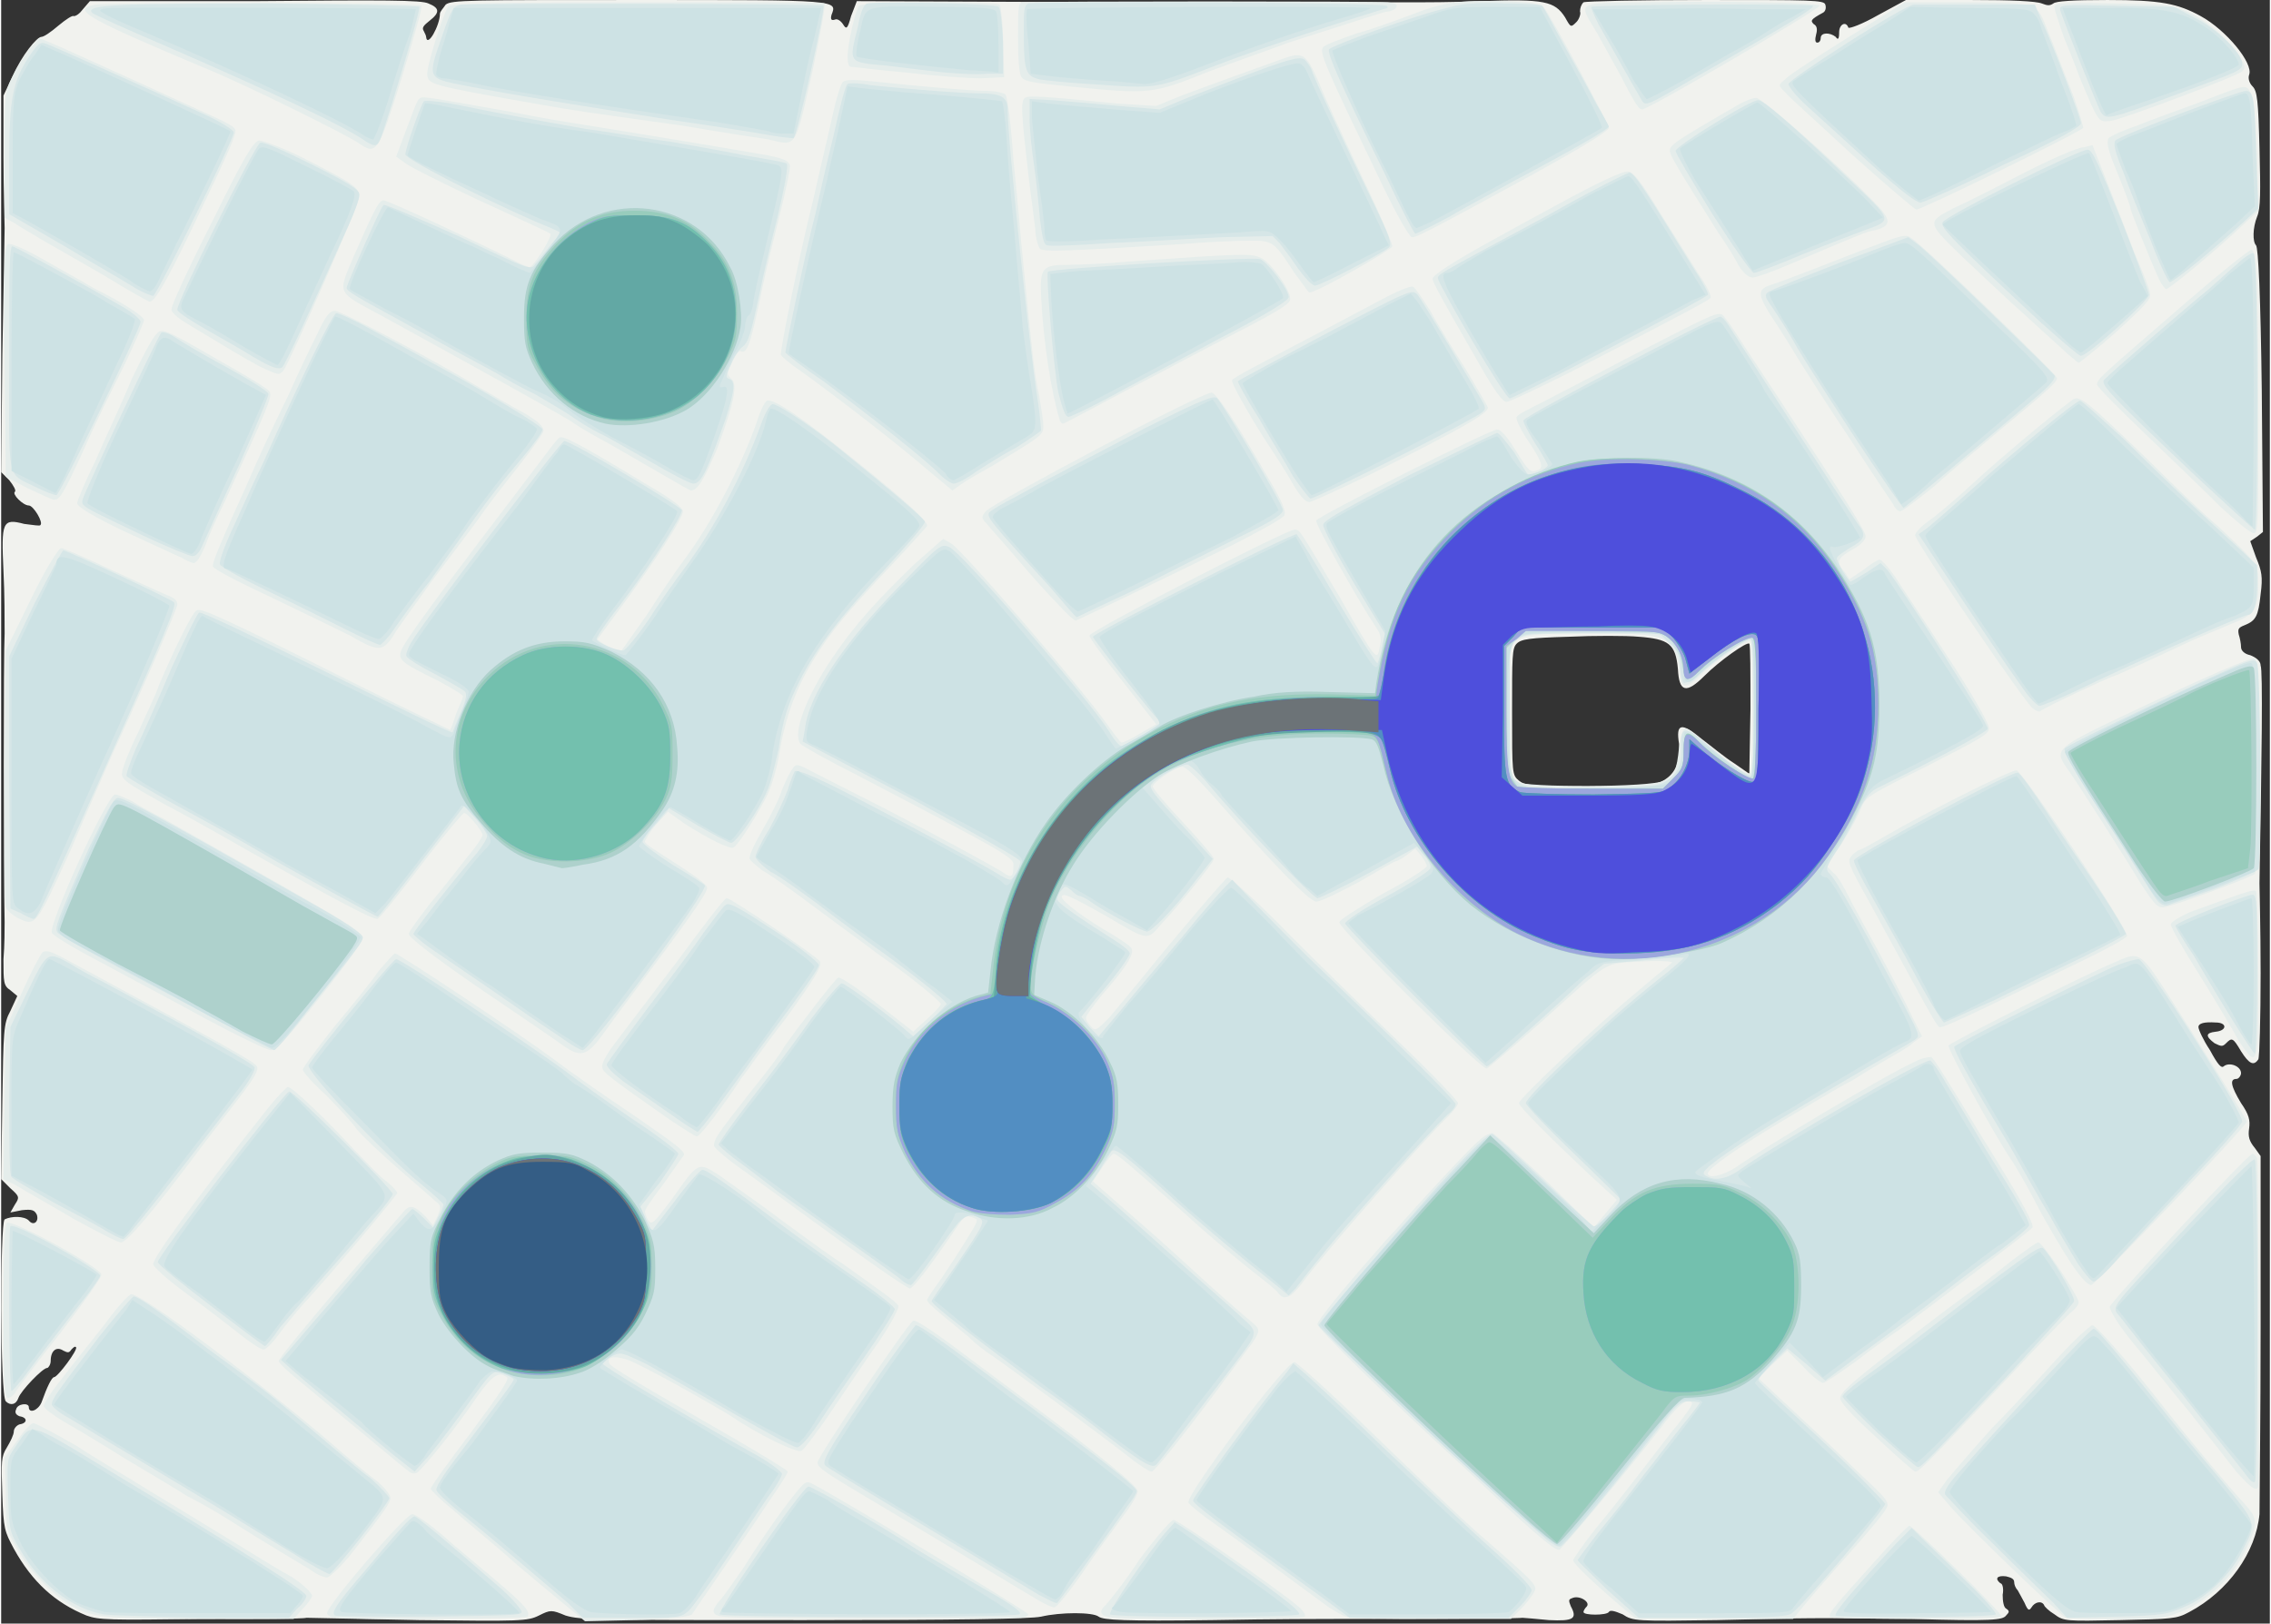 <svg version="1.2" xmlns="http://www.w3.org/2000/svg" viewBox="0 0 197 141" width="600" height="429"><rect x="0" y="0" width="197" height="141" fill="#333333" stroke="none"/><style>.a{fill:#f1f2ee}.b{fill:#e5edeb}.c{fill:#d6e6e7}.d{fill:#cde2e4}.e{fill:#aed1cc}.f{fill:#98ccbc}.g{fill:#9ca7dd}.h{fill:#73c0ae}.i{fill:#62a8a4}.j{fill:#528ec2}.k{fill:#4e4fdc}.l{fill:#6c7377}.m{fill:#345d85}</style><path class="a" d="m7.4 140.3c-2.7-1.1-4.7-2.9-6.3-5.8-0.8-1.5-0.9-1.7-1-4.7-0.1-2.9-0.1-3.3 0.4-4.1 0.3-0.5 0.6-1.1 0.6-1.4 0-0.2 0.2-0.5 0.5-0.6 0.7-0.1 0.7-0.6 0-0.7q-0.5-0.2-0.3-0.6c0.1-0.5 1.1-0.6 1.1-0.2 0 0.6 0.8 0.3 1.1-0.4 0.5-1.4 0.9-2.2 1.1-2.2 0.3 0 2.1-2.4 1.9-2.6-0.1-0.1-0.2 0-0.4 0.2-0.2 0.3-0.3 0.3-0.7 0.1-0.6-0.4-1.1 0-1.1 0.9 0 0.3-0.2 0.6-0.3 0.6-0.4 0-2.3 2-2.5 2.6-0.2 0.6-0.7 0.7-1.1 0.3-0.5-0.5-0.5-15.5-0.1-15.8 0.6-0.3 1.7-0.3 2.1 0.1 0.4 0.5 0.9 0.1 0.7-0.5-0.2-0.4-0.4-0.5-1.3-0.4l-1 0.2 0.4-0.7c0.4-0.6 0.4-0.7-0.4-1.4l-0.8-0.8 0.1-6.7c0.1-6.2 0.1-6.8 0.7-7.9l0.6-1.3-0.6-0.5c-0.6-0.4-0.6-0.7-0.6-2.7 0.1-1.2 0.1-2.7 0.1-3.2-0.1-4.4-0.1-23.5 0-25.1 0-1.1 0-3.5-0.1-5.4-0.2-4.3-0.1-4.6 1.8-4.1 0.8 0.1 1.4 0.2 1.4 0.1 0.3-0.2-0.6-1.7-1-1.7-0.5 0-1.5-1-1.2-1.2 0.1-0.1-0.1-0.5-0.5-1l-0.7-0.7 0.1-10.1c0.1-5.6 0.2-10.5 0.2-11.1 0-0.5-0.1-3.3-0.1-6.2v-5.3l0.8-1.7c0.8-1.8 2.1-3.4 2.5-3.4 0.2 0 0.8-0.4 1.5-1 0.6-0.5 1.2-0.9 1.3-0.8 0.2 0 0.5-0.2 0.8-0.6l0.6-0.7h14.3c11.3-0.1 14.5-0.1 15.1 0.2 1 0.4 1 0.8 0.1 1.5-0.5 0.4-0.7 0.6-0.5 0.9 0.1 0.2 0.2 0.4 0.2 0.5 0.1 1 1.2-1 1.2-2 0-0.2 0.3-0.5 0.5-0.8 0.5-0.4 2-0.4 16.8-0.4 17.5 0 17.2 0 16.7 1.3-0.1 0.4 0 0.5 0.3 0.4 0.2-0.1 0.5 0.1 0.7 0.4 0.3 0.5 0.4 0.4 0.7-0.7l0.5-1.3 24 0.1c13.3 0 24.4 0 24.8 0 0.3 0 2.8 0 5.4-0.1 5.5-0.2 6.4 0 7.3 1.4 0.5 0.9 0.5 0.9 1 0.4 0.2-0.2 0.4-0.7 0.3-0.9 0-0.3 0.1-0.6 0.3-0.8 0.2-0.1 5-0.2 10.6-0.2 9.2 0 10.3 0 10.4 0.4 0.1 0.3 0 0.6-0.2 0.7-1.1 0.6-1.1 0.7-0.8 1q0.4 0.2 0.2 0.9c-0.1 0.4-0.1 0.7 0.1 0.7 0.2 0 0.3-0.2 0.3-0.4 0-0.5 0.8-0.5 1.3-0.1 0.2 0.3 0.3 0.2 0.3-0.4 0-0.7 0.6-1 0.8-0.4 0.1 0.1 1.2-0.3 2.6-1.1l2.4-1.3h5.6c3.6 0 5.7 0.1 6.2 0.3 0.5 0.2 0.7 0.2 1 0 0.2-0.2 1.7-0.3 4.7-0.3 4.6 0 6.1 0.3 8.1 1.4 2.2 1.2 4.6 4.1 4.2 5.1-0.1 0.3 0 0.7 0.3 1 0.4 0.4 0.5 1.2 0.6 5.4 0.1 3.7 0.1 5.2-0.2 5.9-0.4 1-0.4 2.2-0.1 2.5 0.2 0.2 0.4 4.5 0.5 12.6l0.1 12.3-0.5 0.4-0.6 0.4 0.5 1.4c0.5 1.2 0.6 1.7 0.4 3.2-0.2 1.9-0.4 2.3-1.4 2.7-0.5 0.2-0.6 0.3-0.5 0.8 0.1 0.3 0.2 0.8 0.2 1.1 0 0.3 0.3 0.6 0.8 0.7 0.5 0.2 0.9 0.5 0.9 0.9 0.2 0.4 0.1 8-0.1 18.9 0 0.4 0.1 3.9 0.1 7.8 0 4-0.1 7.3-0.2 7.5-0.4 0.6-0.8 0.4-1.5-0.7-0.7-1.2-0.8-1.2-1.3-0.7-0.3 0.3-0.4 0.3-1 0-0.8-0.6-0.8-0.9 0.1-1 1-0.1 1-0.8 0-0.8q-1.5-0.1-1.5 0.4c0 0.2 0.4 1.1 1 2 0.7 1.3 1 1.6 1.2 1.4 0.5-0.4 1.5 0 1.5 0.6 0 0.2-0.2 0.5-0.4 0.5-0.6 0-0.5 0.6 0.4 2.1 0.7 1 0.8 1.5 0.7 2.2-0.1 0.7 0 1.1 0.5 1.7l0.5 0.7v14.7c0 8.1-0.1 15.5-0.1 16.4-0.3 3.3-2.7 6.7-6.1 8.5-1.1 0.6-1.5 0.6-6 0.7-4.7 0.1-4.9 0.1-5.7-0.5-0.5-0.3-0.9-0.7-0.9-0.8-0.2-0.4-0.8-0.3-1.1 0.2-0.2 0.3-0.3 0.3-0.6-0.4-0.2-0.4-0.5-0.9-0.6-1.1-0.2-0.2-0.3-0.5-0.3-0.7 0-0.3-0.3-0.4-0.7-0.5-0.8-0.1-1 0.2-0.5 0.6 0.2 0 0.3 0.5 0.2 1 0 0.6 0.1 1.1 0.3 1.2 0.3 0.2 0.3 0.3 0 0.6-0.3 0.4-1.2 0.5-8.1 0.3-9.6-0.1-8.2-0.1-17 0.1-7 0.1-7.3 0.1-8.2-0.5-0.7-0.3-1.1-0.4-1.2-0.2-0.2 0.3-2.2 0.3-2.2 0 0-0.1 0.1-0.3 0.3-0.5 0.3-0.4-0.7-1-1.3-0.7-0.3 0.1-0.3 0.2-0.1 0.7 0.6 1.1 0.2 1.3-1.9 1.2-1.1-0.1-2.1-0.2-2.3-0.2-0.4 0.1-15.5 0.1-16.6 0.1-0.4 0-5 0-10.3 0.1-7.7 0.1-9.5 0-9.9-0.3-0.5-0.4-3.3-0.4-5 0-0.9 0.2-7.2 0.3-20.6 0.3-18 0-19.4 0-20.7-0.4-1.2-0.5-1.3-0.5-2.3 0-1 0.5-1.6 0.5-10.4 0.4-5.2-0.1-9.6-0.2-9.8-0.2-0.2 0.1-4.3 0.1-9.1 0.1-8 0.1-8.9 0.1-10-0.3zm136.7-72.4q1.8-0.8 1.6-3.3c-0.3-1.8 0.2-1.9 2-0.4 0.8 0.6 2 1.6 2.8 2.1l1.3 0.9 0.1-5.6c0-3.1 0-5.6-0.1-5.7-0.2-0.2-2.6 1.5-3.9 2.8-1.6 1.6-2.2 1.4-2.3-0.6-0.2-2.2-0.8-2.6-3.4-2.8-1.1-0.1-3.9-0.1-6.1 0-3.4 0.1-4.1 0.2-4.5 0.6-0.4 0.4-0.4 1.1-0.4 5.9 0 5.4 0 5.5 0.6 6 0.5 0.4 1.1 0.5 6 0.5 4.1 0 5.6-0.1 6.3-0.4z"/><path class="b" d="m10.8 140.5c-2.2-0.1-3.3-0.3-4.2-0.8-1.6-0.7-4.1-3.1-5.2-5.2-0.9-1.5-1-1.7-1-4.7l-0.1-3.2 1.1-1.5c0.6-0.9 1.2-1.5 1.4-1.5 0.2 0 1.9 0.9 3.8 2 1.8 1.2 4.6 2.8 6 3.7 1.5 0.9 4.6 2.8 6.9 4.2 2.3 1.4 4.7 2.9 5.3 3.2 1.1 0.6 2.2 1.6 2.2 1.9 0 0.1-0.3 0.6-0.8 1.1l-0.8 0.9h-5.9c-3.2 0-7.1 0-8.7-0.1zm38.8-0.6c-0.6-0.5-2.8-2.3-4.8-4-2-1.8-4.6-3.9-5.6-4.8-1-0.8-1.9-1.7-1.9-1.8 0-0.2 1.6-2.4 3.5-4.9 2.6-3.5 3.4-4.7 3.1-4.8-0.7-0.5-1.2-0.2-2.5 1.6-1.8 2.7-4.8 6.4-5.3 6.7-0.2 0.1-0.5 0.1-0.8-0.2-0.2-0.1-1.7-1.4-3.4-2.8-1.6-1.3-4-3.3-5.3-4.4-1.4-1.1-2.5-2.1-2.5-2.3 0-0.2 2.3-3 5.1-6.3 2.8-3.2 5.3-6.2 5.6-6.5 0.6-0.8 1-0.8 2 0.2l0.7 0.8 0.4-0.8c0.3-0.7 0.3-0.9-0.1-1.2-0.2-0.2-1.6-1.4-3.2-2.8-1.5-1.3-3.2-2.9-3.7-3.5-0.4-0.6-1.7-2-2.7-3-1.1-1-2-2-2-2.2 0-0.2 1.2-1.8 2.7-3.7 1.5-1.8 3.3-4 3.9-4.9 0.7-0.8 1.3-1.5 1.4-1.5 0.3 0 10.7 6.9 13.8 9.2 1.3 1 4.3 3.1 6.7 4.7 3.9 2.7 4.6 3.2 4.6 3.6 0 0-0.8 1.1-1.7 2.4-0.9 1.2-1.7 2.3-1.7 2.5 0 0.1 0.1 0.5 0.3 0.8 0.3 0.4 0.5 0.2 2-1.8 2.4-3.4 2.3-3.3 4.2-2.1 0.8 0.6 3.3 2.3 5.4 3.9 2.2 1.6 4.5 3.3 5.2 3.7 3.5 2.5 4.8 3.4 4.9 3.7 0.1 0.2-0.6 1.5-1.6 3-1 1.4-2.8 4.1-4.1 6-1.2 1.8-2.5 3.5-2.7 3.6-0.4 0.2-3.6-1.3-6.1-3-1.1-0.7-6-3.5-8.3-4.6-1.4-0.7-2.6-0.7-2.3 0 0.1 0.3 2.8 1.9 10.8 6.5 2.6 1.5 4.7 2.8 4.7 2.9 0 0.2-0.8 1.4-1.7 2.7-0.9 1.4-2.7 4-4 5.9-1.3 1.9-2.5 3.6-2.6 3.8-0.3 0.2-1.6 0.4-4.9 0.5l-4.4 0.1zm-20.4 0.6c-0.5 0-0.9-0.2-0.9-0.4 0-0.7 6.8-8.6 7.4-8.6 0.3 0 1.4 0.8 2.6 1.8 1.1 1 3.2 2.7 4.6 3.9 2.6 2.2 3.1 2.8 2.8 3.2-0.2 0.2-14.6 0.3-16.5 0.1zm33.5-0.1c-1-0.1-1.1-0.5-0.3-1.4 0.3-0.3 1.2-1.6 2.1-2.9 2-3.2 4-5.9 4.8-6.8 0.5-0.6 0.7-0.7 1.2-0.4 2.2 1.1 18.7 11.1 18.7 11.3 0 0.1-0.3 0.3-0.7 0.3-2.6 0.1-25 0.1-25.8-0.1zm34.2 0.1q-2.1-0.1-1-1.1c0.2-0.2 1.6-1.9 2.9-3.9 1.4-1.9 2.8-3.5 3-3.5 0.4 0 8.9 5.9 10.7 7.4 0.5 0.4 0.8 0.8 0.7 1-0.2 0.2-13.2 0.3-16.3 0.1zm19.9-0.1c-0.4-0.1-1-0.5-1.5-0.8-3.4-2.5-7.6-5.6-9.7-7.1-1.3-0.9-2.4-1.8-2.5-2-0.3-0.6 8.5-12.3 9.2-12.2 0.2 0 3.2 2.7 6.6 6 3.4 3.3 7.6 7.3 9.4 8.9 5.2 4.5 5.1 4.5 4.8 5.1-0.1 0.2-0.6 0.9-1.1 1.4l-0.9 0.9h-6.9c-3.7 0-7.1 0-7.4-0.2zm24.2-0.6c-2.6-2.2-4.5-4-4.5-4.3 0-0.1 0.9-1.4 2-2.8 1.1-1.3 2.9-3.6 3.9-4.9 1.1-1.4 2.5-3.3 3.2-4.1 1.4-1.8 1.5-2 0.8-2-0.3 0-1.2 0.8-2.2 2.2-3.1 4-8.6 10.5-8.9 10.7-0.4 0.1-2.6-1.8-8.1-7-7.2-6.6-12.9-12.2-12.9-12.6 0-0.3 2-2.8 5-6.2 0.5-0.6 1.3-1.5 1.8-2 1.8-2.1 6.6-7.3 7.3-7.8 0.4-0.4 0.9-0.6 1.1-0.6 0.2 0.1 2.3 1.9 4.6 4.1l4.2 4.1 1-1.2 1-1.2-2.4-2.2c-3.4-3.2-6.1-5.9-6.1-6.2 0-0.4 7-7 10.3-9.7 1.5-1.3 2.9-2.4 3-2.5 0.1-0.1-1.1-0.2-2.6-0.1-3.4 0.2-2.6-0.3-8.7 5.2-2.5 2.2-4.6 4-4.8 4.1-0.5 0.1-12.8-12.1-12.8-12.7 0-0.2 1.4-1.1 3.8-2.5 2.1-1.1 3.8-2.2 3.8-2.4 0-0.1-0.2-0.5-0.5-0.9l-0.5-0.6-0.8 0.6c-0.4 0.3-0.8 0.5-0.9 0.5-0.1 0-1.5 0.8-3.2 1.8-1.7 0.9-3.3 1.7-3.7 1.7-0.6 0-3.7-3.2-8.8-9-1.6-1.8-2.6-2.8-2.9-2.7-0.7 0.1-2.5 1.4-2.5 1.7 0 0.2 1.2 1.6 2.7 3.2 1.4 1.5 2.6 2.9 2.6 3.1 0 0.3-2.9 3.9-4.6 5.7-1.2 1.4-1.1 1.4-4.5-0.6-3.5-2-4.1-2.2-4.1-1.8 0 0.4 2.2 2 4.3 3.2 0.8 0.5 1.6 1 1.7 1.2 0.4 0.4-0.3 1.6-2.5 4.1-0.8 1-1.4 1.8-1.4 2 0 0.2 0.2 0.5 0.4 0.7 0.4 0.5 0.5 0.4 1.6-0.7 0.6-0.7 1.9-2.3 2.9-3.5 3.4-4.2 7.1-8.5 7.4-8.7 0.2 0 2.6 2.1 5.5 5.1 2.8 2.8 7.2 7.1 9.8 9.6 2.6 2.5 4.7 4.7 4.7 4.9 0 0.2-0.4 0.7-0.8 1.1-1.9 1.8-10.8 11.9-12.7 14.5-1 1.3-1.6 1.6-2.1 0.9-0.2-0.3-1.1-1-2-1.7-0.9-0.7-3.6-2.9-6-5.1-5.1-4.5-6-5.3-6.3-5.3-0.1 0-0.6 0.6-1 1.2l-0.8 1.2 4 3.5c2.2 1.9 4.9 4.4 6 5.4 1.1 1 2.6 2.3 3.3 2.9 1.5 1.3 1.6 0.8-1 4.3-3.6 4.9-6.9 9.1-7.2 9.1-0.2 0-0.8-0.4-1.5-0.9-2.5-2-11.5-8.6-12.4-9.2-0.5-0.3-1.4-1-2-1.6-0.6-0.5-1.7-1.4-2.3-1.9-0.7-0.6-1.3-1.1-1.3-1.3 0-0.1 0.6-1 1.2-1.8 0.6-0.9 1.6-2.4 2.2-3.4 1-1.6 1.1-1.8 0.7-1.9-0.7-0.3-0.8-0.3-1.6 0.9-2.1 3.1-3.7 5.2-4 5.2-0.1 0-1.5-0.9-2.9-1.9-3.3-2.3-7.6-5.5-11.2-8.1-1.6-1.1-2.9-2.2-2.9-2.4 0-0.6 0.3-1 3.2-4.7 1.3-1.6 2.6-3.3 2.9-3.9 1.2-1.7 4.5-6 4.7-6 0.3 0 1.8 1 4.2 2.9l2.3 1.8 1.2-1.1c0.7-0.6 1.2-1.2 1.2-1.3 0-0.2-2.5-2.3-5.4-4.3-0.9-0.7-3.4-2.5-5.4-4-2-1.5-4.1-3-4.7-3.3-0.5-0.4-1-0.8-1.1-1-0.1-0.2 0.4-1.3 1.1-2.5 0.7-1.2 1.5-2.8 1.7-3.5 0.3-0.7 0.7-1.6 0.9-1.8 0.3-0.5 0.4-0.5 1.9 0.3 0.8 0.4 3.5 1.8 5.9 3 5.6 2.9 9.4 5 10.4 5.6 0.8 0.6 1 0.5 1-0.5 0.1-0.7-0.4-1-13.8-8-2.4-1.2-4.5-2.4-4.7-2.6-0.7-0.9 0.5-4.1 2.8-7.5 1.9-2.8 3.7-4.8 7.1-8.1l2.5-2.2 0.7 0.4c1.1 0.7 11.7 13 13.6 15.8 0.6 0.8 1.1 1.5 1.2 1.5 0.1 0 0.8-0.3 1.6-0.8l1.4-0.8-2.9-3.7c-1.6-2-2.9-3.8-2.9-4 0-0.4 17.1-9.2 17.8-9.2 0.5 0 0.3-0.2 3.9 5.8 3.2 5.6 3.3 5.7 3.5 4.4 0.2-0.7 0.1-1.1-0.3-1.7-1.3-1.9-5.4-9.1-5.2-9.3 0.2-0.4 15.1-7.9 15.7-7.9 0.3 0 0.8 0.5 1.6 1.8 1.2 1.9 1.3 2 2 1.7 0.5-0.2 0.2-0.9-1.1-2.8-0.5-0.8-0.9-1.6-0.8-1.8 0.1-0.2 1.1-0.7 2.3-1.3 1.1-0.6 4.3-2.2 7.1-3.7 6.8-3.5 7.9-4.1 8.4-3.9 0.2 0.1 0.9 1.1 1.6 2.2 0.7 1.1 3 4.5 5 7.6 4.9 7.4 5.9 9.1 5.9 9.5 0 0.3-0.5 0.8-1.1 1.1-1.4 0.8-1.5 1.1-0.7 2l0.4 0.6 1.2-0.8c0.6-0.5 1.3-0.9 1.4-0.9 0.2 0 0.8 0.7 1.3 1.4 0.5 0.8 2.6 3.9 4.6 7 2 3 3.6 5.8 3.6 6.2 0.1 0.5-0.6 0.9-5.3 3.3-5.2 2.6-5.4 2.7-5.8 3.7-0.2 0.6-1 2-1.7 3.1l-1.3 1.9 0.6 0.6c0.4 0.3 0.9 1.2 1.3 2 0.4 0.8 1.5 2.8 2.5 4.6 0.9 1.7 2.2 4.1 2.8 5.4l1.1 2.2-0.7 0.5c-0.4 0.4-1.3 0.9-2 1.3-0.7 0.4-2.2 1.3-3.3 2-1.2 0.6-4 2.3-6.2 3.6-3.7 2.2-6.4 4.1-6.4 4.5 0 0.5 1.3 0.2 2.4-0.5 2.4-1.7 13.3-8.2 15.6-9.2 0.5-0.3 1.2-0.4 1.4-0.4 0.2 0.1 1.2 1.7 2.3 3.5 1.1 1.8 2.5 4.1 3.2 5.2 2.6 4.2 3.4 5.8 3.3 6.1-0.2 0.3-8.8 6.8-11.6 8.9-0.6 0.4-2.3 1.6-3.7 2.7-1.4 1-2.7 1.9-2.9 1.9-0.2 0-1-0.6-1.7-1.4l-1.4-1.4-1.3 1.2-1.2 1.2 3 2.8c1.6 1.5 4.2 3.9 5.7 5.4 2.5 2.3 2.7 2.6 2.4 3.1-0.1 0.3-1.6 2.1-3.3 4-1.7 1.9-3.5 4-3.9 4.5l-0.9 1.1h-6.8-6.8zm3.4-72c0.9-0.4 1.1-0.9 1.3-2.9 0.1-0.8 0.3-1.6 0.5-1.6 0.2-0.1 0.6 0.2 0.9 0.5 1 1 4.2 3.4 4.6 3.4 0.3 0 0.4-0.9 0.4-5.7 0-3.1-0.1-5.7-0.2-5.8-0.3-0.2-3.4 1.9-4.4 3-1.1 1.1-1.7 1.1-1.7-0.1 0-0.6-0.2-1.4-0.4-1.9-0.7-1.5-1.5-1.7-7.4-1.7-5.7 0-6.6 0.2-6.9 1.4-0.1 0.3-0.2 3-0.1 5.8 0.1 4.9 0.1 5.3 0.6 5.7 0.7 0.5 11.7 0.5 12.8-0.1zm14.4 72.6c-0.1-0.3 0.2-0.7 3.9-4.8 1.5-1.7 2.9-3.1 3-3.1 0.4 0.1 8.2 7.7 8 7.9-0.3 0.2-14.7 0.3-14.9 0zm20.5 0.1c-0.5-0.2-8.3-7.7-9.9-9.5l-1.2-1.4 0.7-1c0.4-0.5 2.2-2.6 4-4.6 1.9-1.9 4.5-4.8 5.9-6.3 1.3-1.4 2.6-2.6 2.8-2.6 0.3 0 3 3 6.5 7.5 2.3 2.9 5.4 6.6 6.7 8 1.2 1.3 1.2 1.7 0 4.2-1 2.1-3 4-5.1 5-1.7 0.7-1.9 0.8-5.8 0.8-2.3 0-4.3 0-4.6-0.1zm-89.2-1.5c-1.7-1-10.6-6.4-13.5-8.1-5.2-3.1-5.7-3.4-5.7-3.9 0-0.5 7.7-11.9 8.3-12.3 0.2-0.1 1.6 0.8 4 2.6 2 1.5 4.7 3.5 5.9 4.4 6.6 4.9 9.5 7.3 9.6 7.8 0 0.3-0.6 1.3-1.3 2.2-0.7 1-2.3 3.1-3.5 4.9-1.2 1.7-2.3 3.1-2.5 3-0.1 0-0.8-0.3-1.3-0.6zm-63-2.5c-0.4-0.3-2-1.2-3.6-2.2-1.5-0.9-3.4-2.1-4.2-2.6-0.8-0.5-2.2-1.3-3.2-1.8-0.9-0.6-3.3-2-5.3-3.2-1.9-1.2-4.4-2.7-5.3-3.2-1-0.6-1.8-1.2-1.8-1.4 0-0.2 0.7-1.3 1.6-2.4 0.9-1.2 2.6-3.3 3.7-4.7 1-1.4 2.1-2.6 2.3-2.6 1 0 11.1 7.6 17.2 12.8 1.6 1.4 3.4 2.9 4.1 3.4 0.7 0.6 1.2 1.2 1.2 1.5 0 0.4-0.4 1-3.2 4.6-1 1.3-2.1 2.3-2.3 2.3-0.2 0-0.8-0.2-1.2-0.5zm166.9-8.8c-0.7-0.9-2.5-3.2-4-5.1-1.6-1.9-3.7-4.6-4.9-6-1.3-1.6-2-2.8-2-3.1 0.1-0.5 12-13.3 12.4-13.3 0.1 0 0.3 0.2 0.4 0.4 0.1 0.3 0.2 21.3 0.1 28.3 0 0.8-0.6 0.4-2-1.2zm-31.2-2.9q-3.2-2.9-3.1-3.4c0-0.5 1.3-1.6 5.2-4.6 3-2.3 5.9-4.5 6.7-5 0.7-0.5 2.1-1.6 3.1-2.4 1.1-0.8 2-1.5 2.2-1.5 0.4 0 3.5 4.7 3.5 5.2 0 0.2-0.3 0.6-0.7 0.9-0.4 0.4-2.7 2.7-5.1 5.3-7.3 7.7-8 8.5-8.4 8.5-0.1 0-1.7-1.4-3.4-3zm-162.6-10.9c0-4.5 0.1-7.6 0.3-7.7 0.5-0.3 8.2 3.9 8.2 4.5 0 0.3-1.6 2.5-3.5 5-2 2.5-3.7 4.8-3.9 5.1-0.1 0.3-0.5 0.6-0.7 0.6-0.3 0-0.4-1.1-0.4-7.5zm20.3 1.8c-1-0.8-3.1-2.4-4.6-3.5-1.5-1.1-2.7-2.2-2.7-2.4 0-0.6 3.2-5 10-13.6 0.8-1 1.6-1.8 1.7-1.8 0.4 0 3.5 3 5.8 5.5 0.8 0.8 1.9 2 2.5 2.5 0.7 0.5 1.2 1.1 1.2 1.2 0 0.2-6.3 7.7-8.2 9.7-0.7 0.8-1.6 1.9-2.1 2.6-0.5 0.7-1.1 1.3-1.3 1.3-0.3 0-1.3-0.7-2.3-1.5zm159.3-5.9c-0.6-0.9-2-3.2-3-5.1-0.9-1.8-2-3.6-2.2-3.9-1.4-2-5.6-9.7-5.5-10 0.2-0.3 11.9-6.2 14.6-7.3 2-0.9 2.1-0.8 4.6 3.1 2.9 4.5 6.7 10.6 6.7 10.8 0 0.4-13.1 14.1-13.5 14.2-0.3 0-0.8-0.5-1.7-1.8zm-173.6-4c-2-1.2-4.2-2.4-4.8-2.8l-1.2-0.6 0.1-6.6 0.1-6.5 1.4-3.1c0.8-1.8 1.6-3.3 1.8-3.5 0.3-0.2 0.7-0.1 2 0.6 13.5 7.3 16.4 8.9 16.6 9.3 0.2 0.3-0.2 1-1.5 2.7-1 1.3-2.3 3-3 3.9-4.7 6.3-6.8 8.7-7.3 8.7-0.3 0-2.2-1-4.2-2.1zm51.8-8.6c-5-3.5-5.8-4.1-5.8-4.5-0.1-0.3 0.4-1.2 1.1-2.1 0.7-0.9 3.1-4.1 5.4-7.1 2.2-3 4.1-5.5 4.3-5.5 0.4 0 7.9 5.1 8.1 5.5 0.2 0.4-0.4 1.4-3 5-1.9 2.4-3.5 4.8-3.8 5.1-1.4 2.2-3.6 5.1-3.9 5.1-0.1 0-1.2-0.7-2.4-1.5zm136.3-6.8c-0.4-0.8-1-1.7-1.2-2.1-0.2-0.3-1.3-2.2-2.5-4.1-1.2-1.9-2.2-3.7-2.2-3.9 0-0.2 0.6-0.6 1.7-1.1 4.7-1.7 5.5-2 5.7-1.8 0.1 0.1 0.2 3.3 0.2 7.2 0 8.1 0 8.3-1.7 5.8zm-145.5 0.4c-1.1-0.8-3.2-2.2-7.6-5.2-3.9-2.7-5.8-4.2-5.8-4.5 0-0.2 0.9-1.4 1.9-2.7 1.1-1.3 2.5-3.1 3.2-4 0.7-0.8 1.3-1.7 1.3-1.9 0-0.3-1.3-1.9-1.6-1.9-0.1 0-1.8 2-3.7 4.5-1.9 2.5-3.6 4.6-3.8 4.7-0.4 0.1-3.6-1.6-11.4-6-1.9-1.1-5.1-2.9-7.2-4-3.2-1.8-3.7-2.1-3.6-2.7 0-0.3 0.6-1.9 1.4-3.5 0.7-1.6 1.6-3.4 1.8-4.1 1.2-2.8 2.9-6.4 3.3-6.5 0.4-0.2 2.2 0.6 13.2 6.1 4.8 2.4 8.8 4.3 8.8 4.3 0 0 0.3-0.7 0.5-1.4 0.3-0.7 0.6-1.4 0.6-1.5 0.1-0.1-0.9-0.7-2.2-1.4-3.1-1.5-3.4-1.8-3.2-2.5 0.2-0.8 3.4-5.1 12.4-16.9 0.6-0.8 1.2-1.6 1.4-1.7 0.3-0.2 2 0.7 7.6 4.1 2.1 1.2 3.1 2 3.1 2.3 0 0.6-2.2 4-5.2 8.1-1.2 1.6-2.2 3-2.2 3 0 0.2 1.7 1.1 2 1.1 0 0 1-1.4 2.2-3.1 1.1-1.7 2.5-3.8 3.1-4.6 2.6-3.4 5.2-8.5 6.5-12.2 0.3-1 0.7-1.8 0.9-1.9 0.6-0.2 3.1 1.5 7.8 5.3 4.6 3.7 6.2 5.2 6.1 5.6-0.1 0.1-1.5 1.7-3.2 3.5-3.7 3.9-5.1 5.6-6.6 8q-2.3 3.7-3 8.1c-0.2 1.3-0.7 3-1.1 3.8-0.7 1.4-2.4 4.2-2.9 4.5-0.3 0.2-2.3-0.8-4.3-2.1l-1.4-1-1.1 1.2c-0.5 0.6-0.9 1.3-0.9 1.4 0 0.2 1.3 1 2.7 1.9 1.4 0.9 2.7 1.8 2.7 2.1 0.1 0.4-2.3 3.7-6.3 9-1.2 1.6-2.6 3.5-3.1 4.2-1.1 1.4-1.7 1.5-3.1 0.5zm-31-2.3c-2.7-1.5-6.9-3.7-9.1-4.9-2.3-1.2-4.3-2.4-4.3-2.6-0.3-0.7 4.8-12 5.5-12 0.2 0 0.9 0.3 1.5 0.6 0.6 0.4 1.9 1.1 2.7 1.5 2.1 1.2 9.8 5.5 13.9 7.9q3.3 1.9 3.4 2.4c0 0.3-1.3 2.2-3.7 5.2-2.8 3.5-3.8 4.6-4.3 4.6-0.3 0-2.8-1.2-5.6-2.7zm150.5 0.7c-0.3-0.2-1.1-1.7-6.1-10.9-1.9-3.4-1.9-3.5-1.5-4 0.3-0.3 0.6-0.5 0.7-0.5 0.1 0 1.2-0.6 2.4-1.3 2.9-1.7 10.6-5.6 11.2-5.6 0.5 0 9.8 13.9 9.6 14.4-0.1 0.2-1.9 1.2-4 2.2-10.1 4.9-12 5.8-12.3 5.7zm-166.9-9.5c-0.5-0.3-1-0.7-1-1-0.1-0.3-0.1-5.4-0.1-11.4l0.1-10.8 2.2-4.5c1.2-2.5 2.4-4.4 2.6-4.4 0.2 0 2.3 0.9 4.6 2 2.4 1.1 4.6 2.1 4.9 2.2 0.4 0.2 0.6 0.4 0.6 0.7 0 0.3-2.8 6.9-5.6 12.9-0.6 1.4-2.3 5.2-3.7 8.5-3 6.6-3 6.6-4.6 5.8zm184.5-2.8c-1.2-2-5.7-9.1-6.6-10.3-1-1.5-0.8-1.7 5.1-4.5 7.6-3.6 10.9-5 11.3-4.9 0.5 0.2 0.5 18.2 0 18.7-0.6 0.4-7.3 2.9-8 2.9-0.5 0-0.8-0.4-1.8-1.9zm-9.5-15.4c-0.7-0.5-10-14.2-10.2-15 0-0.2 0.4-0.7 1.1-1.2 0.6-0.4 2.4-1.9 4-3.4 2.4-2.2 6.7-5.8 8.6-7.2 0.6-0.4 1.2 0.1 6.9 5.6 1.9 1.9 4.5 4.4 5.7 5.4 3.5 3.3 3.5 3.3 3.5 5 0 2.2-0.3 2.7-2.4 3.5-0.9 0.4-2.4 1-3.3 1.4-3.4 1.6-6.7 3.1-6.8 3.1-0.2 0-6 2.7-6.5 3.1-0.1 0-0.4-0.1-0.6-0.3zm-146.1-6.3c-1-0.5-4.1-2-6.8-3.3-2.8-1.3-5.1-2.5-5.1-2.7-0.1-0.1 0.3-1.2 0.8-2.3 0.5-1.2 1.4-3.2 2-4.5 1.3-3 2-4.5 3.8-8.2 0.7-1.6 1.8-3.9 2.4-5.1 0.8-1.7 1.1-2.1 1.6-2.1 0.5 0 8.5 4.2 12.6 6.7 1.1 0.6 2.7 1.6 3.7 2.1 1.2 0.7 1.8 1.2 1.8 1.6 0 0.2-1 1.6-2.1 3-1.1 1.4-2.7 3.4-3.5 4.6-0.8 1.1-2.7 3.6-4.2 5.6-1.4 2-3 4.1-3.3 4.7-0.9 1.3-1.3 1.3-3.7-0.1zm61.4-2.8c-0.8-0.8-2.4-2.6-3.5-3.9-1.1-1.3-2.3-2.6-2.6-3-0.5-0.5-0.5-0.6-0.1-1.1 0.9-0.9 18.7-10.3 19.6-10.3 0.4 0 2.1 2.5 4.8 7.2 1.5 2.5 1.7 3.2 1.5 3.5q-0.5 0.5-4.4 2.5c-6.1 3-13.6 6.6-13.7 6.6-0.1 0-0.8-0.6-1.6-1.5zm-76.1-4c-0.5-0.2-2.8-1.3-5-2.3-2.7-1.3-4-2.1-4-2.4 0-0.2 0.7-1.9 1.6-3.7 0.8-1.9 2.3-5 3.1-7 0.9-1.9 1.9-3.8 2.2-4 0.4-0.5 0.6-0.5 4.9 2 2.5 1.4 4.7 2.7 4.9 3 0.3 0.4-0.2 1.5-3.9 9.6-0.7 1.4-1.4 3-1.6 3.6-0.4 1-0.8 1.7-1.1 1.7-0.1 0-0.6-0.2-1.1-0.5zm177.1-4.4c-1.3-1.3-4.2-4.1-6.5-6.3-2.3-2.2-4.2-4.1-4.2-4.3 0-0.5 0.3-0.7 7.8-7.2 2.9-2.5 5.4-4.5 5.6-4.5 0.5 0 0.6 4 0.6 14.7 0 9.2 0 9.9-0.4 9.9-0.3 0-1.6-1.1-2.9-2.3zm-28.4-0.2c-0.2-0.3-1.9-2.8-3.7-5.6-1.9-2.8-3.9-6-4.6-7.1-0.7-1.2-1.8-2.9-2.4-3.8-1.1-1.8-1.1-2.2 0.2-2.6 0.7-0.2 4.3-1.6 8.4-3.2 2.9-1.1 3.2-1.2 3.7-0.8 0.9 0.5 12.5 11.7 12.6 12.1 0.1 0.3-0.5 0.9-5 4.6-1.6 1.4-4.2 3.5-5.6 4.8-1.5 1.2-2.8 2.2-3 2.2-0.2 0-0.5-0.3-0.6-0.6zm-52.5-2.4c-0.7-1.2-1.8-2.8-2.3-3.6-1.2-1.9-2.8-4.7-2.6-4.8 0.1-0.2 2.2-1.3 7.9-4.3 1.5-0.8 3.8-2 5.1-2.7 1.3-0.7 2.5-1.2 2.7-1.1 0.2 0.1 0.8 1 1.5 2.1 0.6 1.1 2 3.4 3.1 5.1 1 1.7 1.9 3.2 1.9 3.3 0 0.5-2 1.7-10.2 5.8-2.7 1.3-5.1 2.4-5.3 2.4-0.4 0-0.9-0.6-1.8-2.2zm-109.5 1l-1.9-1-0.1-10c-0.1-8.7 0-10 0.3-10.2 0.3-0.1 1.6 0.5 3 1.3 1.4 0.8 3.4 1.9 4.4 2.5 2.8 1.4 4.4 2.5 4.4 2.8 0 0.2-0.8 2-1.7 3.9-1 2-2.6 5.2-3.5 7.3-1.8 3.9-2.1 4.4-2.6 4.4-0.2 0-1.2-0.5-2.3-1zm55.1-1.2c-1.2-0.7-3.3-1.9-4.5-2.6-1.3-0.7-2.7-1.5-3.1-1.8-0.8-0.6-7.9-4.5-16.8-9.4-3.9-2.1-3.8-1.8-2.4-5.1 1.8-4.1 2.2-4.9 2.6-4.9 0.4 0 7.9 3.5 11.3 5.2 0.7 0.4 1.3 0.6 1.4 0.6 0.3 0 2-2.7 1.8-2.9-0.1-0.1-2.9-1.4-6.2-2.9-3.2-1.5-6.2-3-6.5-3.3l-0.7-0.5 0.9-2.4c0.5-1.3 0.9-2.5 1.1-2.6 0.2-0.3 0.5-0.2 7.9 1.1 2.4 0.5 5.5 1 6.8 1.2 5 0.8 14 2.3 15.6 2.6 1.5 0.3 1.8 0.5 1.9 0.9 0 0.4-0.4 2.3-0.9 4.3-0.5 2-1.2 4.8-1.5 6.3-1 4.8-1.3 5.8-1.9 5.5-0.1-0.1-0.4 0.3-0.7 0.9-0.5 1-0.5 1.1-0.1 1.5 0.6 0.5 0.2 2.2-1.2 6-1.1 2.6-1.7 3.7-2.3 3.7-0.1 0-1.3-0.7-2.5-1.4zm22.8-0.6c-2.3-2-7.6-6.1-10.8-8.4-0.9-0.6-1.7-1.3-1.7-1.4 0-0.7 1.6-8.6 2.8-13.4 0.6-2.7 1.4-6 1.7-7.4 0.3-1.4 0.7-2.7 0.9-2.9 0.3-0.2 1-0.2 2.9 0 3.7 0.4 8.4 0.8 9.7 0.8 0.7 0 1.4 0.2 1.5 0.3 0.2 0.2 0.5 2.7 0.7 5.7 0.3 2.9 0.6 6.2 0.7 7.4 0.9 9.1 1.1 11.1 1.5 12.9 0.2 1.1 0.4 2.4 0.4 2.8 0 0.8-0.2 0.9-4.5 3.5-1.1 0.6-2.3 1.3-2.7 1.6l-0.7 0.5zm11.7-4.2c-0.7-2.3-1.4-6.6-1.6-10.7-0.1-2.4 0.1-2.7 2.3-2.7 0.9 0 3.4-0.1 5.5-0.3 10-0.7 10.4-0.7 11.3-0.3 0.9 0.4 2.8 3.1 2.5 3.7-0.1 0.4-1.7 1.3-5.6 3.3-1.4 0.7-5.1 2.7-8.2 4.3-3.2 1.7-5.8 3.1-5.9 3.1-0.1 0-0.3-0.2-0.3-0.4zm36.5-4.7c-3.4-5.9-4.1-7.2-4.1-7.5 0-0.3 2-1.6 5.3-3.4 0.9-0.5 3.8-2.1 6.4-3.5 2.8-1.5 4.9-2.5 5.3-2.4 0.4 0 1.2 1 2.7 3.5 1.2 1.9 2.7 4.3 3.4 5.4 0.7 1 1.2 2 1 2.1-0.2 0.2-1.2 0.8-12.1 6.4-2.8 1.4-5.3 2.6-5.6 2.6-0.3 0-1-0.9-2.3-3.2zm-106 0.1c-1.3-0.7-2.1-1.2-6.1-3.6-1-0.6-1.6-1.1-1.5-1.4 0-0.3 1.5-3.6 3.5-7.5 2.8-5.7 3.6-7 4.1-7.1 0.3 0 2 0.6 3.8 1.5 4.5 2.3 4.9 2.6 4.9 3.4 0 0.6-6 14.3-6.6 15.1-0.4 0.4-0.4 0.4-2.1-0.4zm157-1.1c-0.4-0.4-2-1.8-3.5-3.2-1.6-1.4-4.1-3.8-5.6-5.2-3.1-3-3.1-3-0.8-4.2 0.7-0.3 3.3-1.6 5.8-2.9 2.5-1.3 5-2.4 5.5-2.4l0.8-0.2 1.3 3.3c0.7 1.8 1.8 4.6 2.4 6.2 0.7 1.6 1.3 3.1 1.3 3.4 0.1 0.5-0.5 1.1-2.9 3.3-1.7 1.5-3.2 2.7-3.3 2.7-0.1 0-0.5-0.4-1-0.8zm-170.5-6.8c-2.1-1.2-4.5-2.6-5.4-3.1-0.8-0.5-1.9-1.1-2.3-1.4l-0.9-0.5v-5.4c0-5.4 0-5.5 0.7-6.9 0.4-0.8 1.1-1.9 1.5-2.4l0.8-0.9 1.9 0.8c1.8 0.8 9.5 4.3 13.4 6.1 0.9 0.4 1.6 0.8 1.7 1 0.2 0.3-0.2 1.3-3.7 8.6-2.4 5-3.3 6.4-3.7 6.4-0.1 0-1.9-1-4-2.3zm103.4-0.2c-1.8-2.8-1.9-2.8-3.9-2.8-0.9 0-3.6 0.1-5.9 0.3-9.8 0.6-12 0.7-12.3 0.4-0.1-0.1-0.4-0.9-0.4-1.7-0.1-0.9-0.4-3-0.6-4.7-0.6-5.3-0.7-6.4-0.3-6.7 0.3-0.2 1.1-0.2 8.1 0.5l3.3 0.2 2.2-0.9c2.4-0.9 6.3-2.3 8.8-3.2 1.7-0.6 2-0.5 3.1 2 0.4 1.1 2.1 4.7 3.6 7.9 1.6 3.3 2.8 6.1 2.8 6.4-0.1 0.3-6.5 4-7.2 4-0.1 0-0.6-0.8-1.3-1.7zm75.1 0.6c-0.9-2-2.5-6-2.5-6.2 0-0.2-0.5-1.5-1.1-3-0.9-2.1-1-2.8-0.8-3.1 0.2-0.2 1.3-0.7 2.5-1.1 1.2-0.5 3.5-1.3 5.1-1.9 4.4-1.7 4.3-1.7 4.7-1 0.3 0.4 0.4 1.9 0.6 5.4l0.1 4.9-1.4 1.3c-2.1 2-6.3 5.5-6.6 5.5-0.1 0-0.4-0.4-0.6-0.8zm-36.5-1.2c-0.3-0.6-1.1-1.9-1.8-2.9-3.4-5.4-4.2-6.7-4.2-7.1 0-0.5 0.4-0.8 5.6-3.8 0.8-0.5 1.6-0.8 1.9-0.8 0.5 0 6.9 5.6 10.1 8.9 1.7 1.7 1.7 2.2 0.2 2.6-0.7 0.1-1.4 0.4-7.5 3-1.4 0.6-2.8 1.1-3.1 1.1-0.4 0-0.8-0.4-1.2-1zm-30.9-6.9c-5-10.4-5.6-11.7-5.2-12.1 0.1-0.2 1.5-0.7 2.9-1.2 1.5-0.4 3.6-1.2 4.7-1.6 2.8-1.1 4.2-1.3 8-1.2 2.6 0.1 3.3 0.2 3.6 0.6 0.7 0.9 5.6 10.1 5.6 10.4 0 0.3-2.7 1.9-6.5 4-9.7 5.3-10.2 5.5-10.6 5.5-0.2 0-1.3-1.9-2.5-4.4zm40.7-2.8c-2.9-2.7-5.6-5.1-5.8-5.4-0.6-0.6-0.6-0.6 0-1.1 0.2-0.3 2.7-1.9 5.4-3.6l5-3.1h5.5c6.3 0.1 5.9-0.1 7 2.7 0.4 0.9 1.2 3.1 1.9 4.8 0.7 1.8 1.1 3.3 1.1 3.4-0.3 0.4-14 7.1-14.5 7.1-0.1 0-2.6-2.1-5.6-4.8zm-129.7-1c-1.2-0.8-9.9-5.1-13.1-6.4-10.7-4.5-11.9-5.2-9.7-5.6 1.2-0.2 28-0.2 28.3 0.1 0.1 0.1-0.7 2.9-1.7 6.2-2.1 6.7-2.2 6.8-3.8 5.7zm35.6-0.3c-0.7-0.1-4-0.6-7.5-1.2-8.6-1.2-8.8-1.2-13.3-2-8.6-1.5-8.7-1.6-8.8-2.4-0.1-0.6 1.3-5.1 1.8-5.9 0.1-0.3 3.8-0.4 16.4-0.4 8.9 0 16.2 0 16.3 0.1 0.1 0.1-0.4 2.9-1.1 6.1-1.5 6.6-1.3 6.3-3.8 5.7zm114.9-3c-0.4-0.9-0.9-2.1-1.1-2.6-0.2-0.6-0.8-2.1-1.3-3.3-0.4-1.2-0.8-2.3-0.8-2.6 0-0.3 0.6-0.4 5-0.3 5 0.1 5.2 0.1 6.7 0.8 1.7 0.8 3.5 2.4 4.4 3.9 0.5 0.7 0.5 0.9 0.2 1.2-0.4 0.4-10.2 4.1-11.4 4.3-0.9 0.1-1 0.1-1.7-1.4zm-39.4 0.1c-0.2-0.2-0.8-1.3-1.4-2.5-0.6-1.1-1.6-2.9-2.1-3.8-1.7-2.8-1.9-2.6 3.8-2.7 7.1-0.1 15.5 0 15.5 0.3 0 0.3-14.8 9-15.4 9-0.1 0-0.3-0.1-0.4-0.3zm-49.4-1.7c-3-0.3-3.8-0.4-4.1-0.8-0.2-0.3-0.3-1.4-0.3-3.5 0-2.9 0-3 0.6-3 1.8-0.1 30.6-0.1 31.5 0 0.8 0.1 0.9 0.2 0.7 0.5-0.2 0.2-0.5 0.3-0.7 0.3-0.3 0-2.3 0.7-8.6 2.7-1.3 0.5-4.5 1.6-6.9 2.5-5 2-5.1 2-12.2 1.3zm-14.1-1.2c-2.4-0.2-4.6-0.5-4.8-0.5-0.2 0-0.3-0.3-0.3-0.9 0-1.1 0.7-4.1 1-4.4 0.3-0.4 11.9-0.4 12.2-0.1 0.1 0.1 0.3 1.6 0.3 3.3l0.1 3-2 0.1c-1.1 0-4-0.2-6.5-0.5z"/><path class="c" d="m8.9 140.2c-2.8-0.5-5.6-2.7-7.3-5.7-0.9-1.5-0.9-1.7-1-4.7-0.1-3-0.1-3.1 0.6-4.1 1.5-2.2 0.9-2.4 8 1.9 12.1 7.3 17.3 10.6 17.3 11 0 0.2-0.3 0.7-0.8 1.1l-0.7 0.8h-7.5c-4.2-0.1-8-0.2-8.6-0.3zm40.3-1c-1.4-1.2-6.8-5.8-9.8-8.2-0.8-0.7-1.6-1.4-1.6-1.6-0.1-0.2 0.6-1.3 1.5-2.5 4.5-6 5.2-6.9 5.2-7.1 0-0.1-0.4-0.3-0.9-0.5-1-0.3-0.8-0.5-3.9 3.8-1.1 1.5-2.4 3.2-2.9 3.7l-0.9 1-1.9-1.5c-5.4-4.5-7.7-6.4-8.7-7.3l-1-0.9 1.8-2.1c1-1.2 3.6-4.1 5.6-6.6 2.1-2.4 3.9-4.4 4-4.4 0.1 0 0.6 0.4 1 0.8l0.8 0.8 0.4-0.8c0.3-0.5 0.5-1 0.5-1.2 0-0.1-1-1-2.1-1.9-3-2.4-9.9-9.7-9.6-10.2 0.9-1.4 7.3-9.2 7.6-9.2 0.5 0 12.1 7.8 14.8 9.8 0.9 0.7 3.4 2.5 5.6 4 2.3 1.5 4.1 2.9 4.1 3.1 0 0.2-0.8 1.3-1.6 2.5l-1.7 2.1 0.5 1.1 0.5 1 2-2.6c1.1-1.5 2.2-2.7 2.4-2.7 0.4 0 2.2 1.3 6.9 4.8 1.6 1.2 4.5 3.3 6.4 4.6 1.9 1.3 3.4 2.5 3.4 2.7 0 0.2-1.2 2.1-2.6 4.1-1.5 2.1-3.3 4.7-4 5.8-0.9 1.3-1.6 2.1-1.9 2.1-0.3 0-2.8-1.4-5.6-3-2.8-1.6-6.2-3.5-7.4-4.2-2.3-1.1-2.3-1.1-3.1-0.7-0.4 0.2-0.7 0.5-0.8 0.6 0 0.2 5.4 3.5 12.9 7.7 1.5 0.8 2.7 1.7 2.7 1.9 0 0.2-0.5 1.1-1.2 2-0.6 0.9-2.3 3.4-3.7 5.5-1.4 2.1-2.9 4.1-3.2 4.4-0.7 0.6-0.9 0.6-4.9 0.6h-4.3zm-20.2 1.1c-0.4-0.2 0.1-1 2.6-3.9 2.9-3.5 4-4.7 4.3-4.7 0.2 0 2.5 1.9 7.2 6 1.2 1 2.1 2.1 2.1 2.3 0 0.3-1.2 0.3-7.9 0.4-4.4 0-8.1 0-8.3-0.1zm33.4-0.1c-0.2-0.4 7.2-11.1 7.7-11.1 0.3 0 5.6 3 8.1 4.6 0.8 0.6 3 1.9 8.4 5 1.5 0.9 2.1 1.4 1.8 1.5-0.4 0.3-25.8 0.3-26 0zm33.9 0c-0.2-0.3 3.4-5.5 4.8-7.1l0.8-0.9 1.7 1.1c6.9 4.8 9.3 6.6 9.1 6.9-0.2 0.3-16.2 0.3-16.4 0zm43.2-2.1c-1.4-1.4-2.6-2.5-2.6-2.6 0-0.1 0.8-1.1 1.7-2.3 1-1.2 2.7-3.3 3.8-4.8 1.1-1.4 2.7-3.5 3.5-4.5 0.9-1.1 1.6-2 1.6-2.1 0 0-0.4-0.1-0.9-0.1-0.8 0-1.1 0.2-2.9 2.6-3.2 4.1-7.9 9.9-8.3 10-0.2 0.1-0.7-0.2-1.2-0.6-2.7-2.3-19.8-18.3-19.8-18.6 0-0.3 6.7-8 10.1-11.8 3.4-3.7 4.7-4.9 5-4.8 0.1 0 2.1 1.8 4.4 4 2.3 2.2 4.3 4 4.4 4 0.2 0 0.8-0.5 1.4-1.2l1-1.1-4.1-4c-2.3-2.2-4.2-4.2-4.2-4.4 0-0.6 6.9-7.1 11.7-10.9 1.2-0.9 2-1.7 2-1.7-0.1-0.1-1.6 0-3.5 0.2l-3.4 0.3-1.8 1.4c-0.9 0.9-3.1 2.9-4.9 4.5-1.8 1.6-3.3 3-3.5 3-0.3 0-12.3-12.1-12.3-12.4 0-0.2 1.6-1.3 3.7-2.4 2-1.1 3.7-2.2 3.7-2.4 0.1-0.2-0.2-0.7-0.5-1.2l-0.6-0.7-4.2 2.3c-2.2 1.2-4.3 2.2-4.5 2.2-0.4 0-6.8-6.7-9.3-9.7-0.9-1.1-1.8-1.9-2-1.9-0.6 0-2.7 1.1-3.1 1.7-0.3 0.3 0.3 1 2.5 3.4l2.8 3.1-1.5 1.9c-2 2.6-3.8 4.4-4.2 4.4-0.4 0-3.7-1.7-4.9-2.6-0.4-0.3-0.9-0.5-1-0.5-0.1 0-0.4-0.2-0.7-0.5-0.5-0.4-0.5-0.4-0.9 0.1-0.2 0.2-0.3 0.6-0.3 0.7 0 0.3 1.9 1.6 5.2 3.7 0.6 0.4 1.1 0.8 1.1 1 0 0.3-1.4 2.2-3 4l-1.2 1.5 0.7 0.9 0.8 0.8 2.2-2.6c1.2-1.5 3.6-4.3 5.2-6.2 1.6-2 3.3-3.9 3.6-4.2l0.6-0.6 2 2.1c1.1 1.1 3.5 3.6 5.5 5.5 7 6.7 11.9 11.6 11.9 11.9 0 0.2-0.3 0.6-0.7 0.9-1.4 1.3-9.2 10-10.9 12.2-1 1.2-2 2.5-2.3 2.9l-0.6 0.6-1.6-1.3c-2.3-1.8-5.3-4.3-8.1-6.8-4.5-4.1-5.4-4.8-5.7-4.4-0.1 0.2-0.6 0.9-1 1.6l-0.8 1.2 0.7 0.6c0.4 0.3 3.1 2.7 6 5.3 2.9 2.6 5.8 5.1 6.4 5.7 1.5 1.3 1.5 1.3-0.5 3.9-4.5 5.9-6.6 8.6-6.9 8.9-0.4 0.4-1.5-0.3-5.7-3.6-0.5-0.4-2.5-1.9-4.4-3.2-5.5-4.1-9.4-7.1-9.4-7.4 0-0.1 0.9-1.4 1.9-2.8 2.4-3.5 2.8-4.1 2.3-4.4-0.8-0.5-1.5-0.2-2.2 0.8-0.5 0.6-1.4 1.9-2.2 3-0.8 1.1-1.5 2-1.6 2-0.2 0-0.6-0.2-1-0.6-0.4-0.3-2.6-1.9-4.9-3.5-2.2-1.6-4.7-3.3-5.5-3.9-0.8-0.6-2.3-1.8-3.4-2.6-1-0.7-1.9-1.5-1.9-1.6 0-0.1 1.1-1.7 2.4-3.4 1.4-1.8 2.7-3.5 3-3.9 0.3-0.4 1.5-2 2.7-3.7 1.2-1.6 2.4-3 2.6-3 0.3 0 4.4 3 5.6 4.1l0.6 0.5 1.4-1.3c0.8-0.7 1.4-1.4 1.5-1.5 0-0.3-3.3-2.9-6.7-5.3-1-0.8-3.1-2.3-4.5-3.4-1.5-1.1-3.3-2.4-4.1-2.8-0.7-0.5-1.3-1.1-1.3-1.3 0-0.2 0.5-1.3 1.2-2.4 0.6-1.1 1.3-2.6 1.6-3.4 0.2-0.7 0.5-1.4 0.6-1.6 0.2-0.2 1.7 0.4 5 2.1 5.2 2.7 11 5.8 12.5 6.7 0.6 0.4 1.1 0.6 1.2 0.6 0.3 0 0.9-1.1 0.9-1.6 0-0.2-4.3-2.6-9.4-5.4l-9.5-5 0.2-1.1c0.3-2.9 3.3-7.4 8.3-12.5 3.3-3.4 3.5-3.6 4.2-3.3 1 0.3 12.2 13.3 13.9 16 0.4 0.7 0.9 1.3 1.1 1.3 0.4 0 3.4-1.9 3.4-2.1 0-0.1-0.1-0.3-0.3-0.3-0.3-0.2-5.6-6.9-5.6-7.1 0-0.3 17.5-9.1 17.7-8.9 0.1 0.1 1.7 2.6 3.5 5.7 1.8 3 3.4 5.5 3.5 5.5 0 0.1 0.2-0.5 0.4-1.2l0.3-1.3-2.7-4.4c-1.5-2.5-2.7-4.8-2.7-5.1 0-0.4 1.5-1.2 7.4-4.3 4.1-2 7.6-3.7 7.7-3.7 0.2 0 0.8 0.8 1.5 1.7 0.6 1 1.1 1.9 1.2 1.9 0.1 0.2 1.7-0.5 1.7-0.8 0-0.1-0.5-1-1.1-1.9-0.6-1-1.1-1.9-1-2 0.1-0.4 16.5-9 17.1-9 0.1 0 0.4 0.3 0.6 0.6 0.3 0.5 10.2 15.8 11.4 17.5 0.7 0.9 0.5 1.3-0.8 2-0.6 0.4-1.1 0.7-1.1 0.9 0 0.3 1 2 1.2 2 0.1 0 0.7-0.4 1.4-0.8l1.2-0.8 0.6 0.6c1.4 1.8 8.9 13.5 8.7 13.8-0.1 0.3-4.6 2.7-9.3 5-0.9 0.4-1.2 0.8-1.9 2.1-0.4 0.9-1.2 2.4-1.8 3.3-1.1 1.7-1.1 1.8-0.7 2.2 0.5 0.4 3.3 5.4 6.7 11.9 1 1.9 1.1 2.2 0.8 2.4-0.2 0.2-2 1.2-3.9 2.3-9.4 5.5-12.4 7.4-14.1 8.8-0.5 0.5-0.6 0.6-0.3 0.8 0.8 0.5 1.9 0.3 3.1-0.6 3.1-2.2 15.6-9.4 16.4-9.4 0.1 0 0.8 0.9 1.4 2 0.7 1.1 2.2 3.6 3.3 5.5 2.8 4.5 3.9 6.3 3.9 6.8 0 0.2-1.4 1.4-3.1 2.6-1.7 1.2-4.3 3.2-5.8 4.4-2.4 1.8-5.2 3.8-8 5.9l-0.8 0.6-1.6-1.4-1.7-1.4-1.3 1.3c-0.7 0.7-1.3 1.4-1.2 1.5 0 0.1 2.5 2.4 5.5 5.2 3 2.8 5.4 5.3 5.5 5.5 0 0.4-6.9 8.6-8.1 9.5-0.3 0.3-2.1 0.4-6.9 0.4h-6.4zm-24.7 0.7c-9.6-6.9-11.3-8.2-11.3-8.5 0-0.3 5.8-8.3 8.2-11.2l0.5-0.7 0.8 0.7c0.4 0.3 3.5 3.2 6.8 6.4 3.4 3.2 7.7 7.3 9.6 9 1.9 1.7 3.5 3.3 3.5 3.6 0 0.2-0.5 0.9-1 1.4l-1 1h-6.9-6.9zm29.2-70.7c1.4-0.5 2-1.5 1.9-3.2-0.1-1.9 0.3-1.9 2.3-0.2 1.6 1.4 3.4 2.7 3.8 2.7 0.1 0 0.2-2.7 0.2-5.9 0-3.9-0.1-6-0.3-6-0.4 0-2.4 1.3-4 2.7-0.8 0.7-1.6 1.2-1.8 1.1-0.1-0.1-0.3-0.7-0.3-1.3 0-1-0.1-1.4-0.9-2.1l-0.9-0.9h-5.8c-5.5 0-5.8 0-6.5 0.5l-0.7 0.6v5.6 5.7l0.7 0.5c0.7 0.5 1 0.6 6 0.5 3.4 0 5.7-0.1 6.3-0.3zm15.3 72.2c-0.2-0.2 1.6-2.3 5.2-6.2l1.4-1.4 0.9 0.9c0.5 0.5 2.2 2.1 3.7 3.6 1.6 1.5 2.8 2.9 2.7 3-0.2 0.3-13.7 0.3-13.9 0.1zm18.9-1.1c-0.7-0.7-3.1-3-5.2-5.1-2.2-2.1-4-4.1-4.2-4.3-0.1-0.3 0.2-0.9 1.8-2.6 3.5-4 10.8-11.8 11.1-11.8 0.3 0 2.1 2.2 5.9 6.9 1.4 1.8 3.8 4.6 5.3 6.4 3 3.7 3 3.5 1.7 6-0.9 1.9-3 4-4.9 4.8-1.6 0.7-1.9 0.8-6 0.9l-4.3 0.1zm-88.1-0.7c-11.6-7-18.2-10.9-18.5-11.2-0.4-0.3 0.1-1.2 3.5-6.2 2.2-3.3 4.2-5.9 4.3-6 0.3-0.1 2.7 1.6 11.9 8.5 5.6 4.2 7.3 5.6 7.3 5.9 0 0.2-0.4 0.8-0.8 1.3-0.4 0.6-1.9 2.7-3.3 4.6-1.4 2-2.7 3.7-2.8 3.8-0.1 0.1-0.8-0.3-1.6-0.7zm-64.6-3.5c-1.5-0.9-3.3-2-4.1-2.5-2.4-1.5-14.3-8.6-15.6-9.4-0.8-0.4-1.4-1-1.4-1.1 0-0.5 0.3-0.9 4.1-5.9 1.5-1.9 2.9-3.5 3-3.5 0.4 0 2 1.1 6.4 4.5 5.1 3.7 5.2 3.8 9 7 1.9 1.6 4.2 3.6 5.2 4.3 0.9 0.8 1.6 1.6 1.6 1.7 0 0.4-4.9 6.6-5.2 6.6-0.1 0-1.5-0.7-3-1.7zm169.6-6.7c-0.2-0.3-2.8-3.5-5.7-7.2-3-3.6-5.5-6.9-5.7-7.1-0.3-0.5 0-0.9 2.4-3.5 6-6.5 9.4-10 9.6-9.8 0.3 0.3 0.3 27.9 0 28-0.1 0.1-0.4-0.1-0.6-0.4zm-32.1-3.8c-1.7-1.6-3.1-3.1-3.1-3.2 0-0.2 0.7-0.8 1.5-1.4 0.8-0.6 2.9-2.1 4.6-3.4 9.1-7 11-8.4 11.3-8.1 0.6 0.5 2.8 4.2 2.7 4.6 0 0.2-2.6 3-5.6 6.3-7.2 7.6-7.7 8.2-8 8.1-0.1 0-1.6-1.3-3.4-2.9zm-162.3-10.8c0-3.9 0-7.1 0.1-7.2 0.4-0.4 7.8 3.8 7.8 4.3 0 0.1-0.5 0.8-1 1.5-1.9 2.4-4.9 6.3-5.7 7.4-0.5 0.6-0.9 1.1-1 1.1-0.1 0-0.2-3.2-0.2-7.1zm17.5-0.3c-2.5-1.9-4.6-3.6-4.6-3.8 0-0.5 10.6-14.3 11.4-14.8 0.3-0.2 9 8.5 9 8.9 0 0.3-2.7 3.5-6.1 7.3-1.4 1.6-3 3.5-3.7 4.3-0.6 0.9-1.2 1.6-1.3 1.6-0.1 0-2.2-1.6-4.7-3.5zm162.1-3.7c-0.6-1-1.7-2.8-2.4-4.1-0.8-1.3-2.3-4-3.5-6.1-3.8-6.3-4.9-8.4-4.8-8.6 0.2-0.3 12.5-6.4 14.2-7.1 0.8-0.3 1.6-0.5 1.8-0.5 0.6 0 9 13.1 9 14.1 0 0.2-2 2.5-4.5 5.1-2.4 2.6-5.2 5.6-6.2 6.7-1 1.2-2 2.1-2.2 2.1-0.2 0-0.8-0.7-1.4-1.6zm-171.2-2.8c-0.6-0.4-2.7-1.5-4.6-2.5-1.9-1.1-3.5-2-3.6-2.2-0.2-0.1-0.2-3.1-0.2-6.6l0.1-6.4 1.5-3.1c1.7-3.5 1.7-3.5 3.7-2.4 0.6 0.4 1.9 1.1 2.9 1.6 9.7 5.2 13 7.1 13.1 7.4 0.1 0.2-0.5 1.3-1.4 2.4-6.8 8.8-9.7 12.5-10 12.5-0.2 0-0.8-0.3-1.5-0.7zm48.8-10.3c-1.3-0.9-3-2.1-3.9-2.7-0.9-0.7-1.5-1.3-1.4-1.5 0.1-0.2 1.7-2.4 3.5-4.8 1.9-2.5 4.1-5.4 4.9-6.6 0.9-1.2 1.7-2.3 1.9-2.4 0.3-0.3 1.3 0.3 4.2 2.2 2.2 1.4 3.9 2.8 3.9 3 0 0.3-0.9 1.6-5.3 7.5-0.9 1.3-2.5 3.5-3.4 4.7-0.9 1.3-1.8 2.3-1.8 2.3-0.1 0-1.2-0.7-2.6-1.7zm135.8-8.1c-1-1.6-2.5-4.1-3.3-5.5-0.9-1.3-1.6-2.5-1.6-2.6 0-0.3 6.2-2.7 6.7-2.7 0.4 0 0.4 1.1 0.4 6.9 0 3.8-0.1 6.9-0.2 6.9-0.1 0-1-1.4-2-3zm-174 0.6c-6.9-3.7-8.3-4.4-11.4-6.1-1.7-0.9-3.2-1.8-3.4-2-0.3-0.4-0.1-0.9 2.7-7.3 1.5-3.1 2.1-4.3 2.5-4.4 0.4-0.1 2.7 1.1 16.6 9 2.9 1.6 4.7 2.8 4.7 3.1 0 0.4-0.4 0.9-4.5 6-1.6 2.1-3 3.8-3.2 3.8-0.1 0-1.9-0.9-4-2.1zm29.2 1.2c-0.7-0.5-2.1-1.4-3.1-2.1-4.3-3-7.3-5-8.6-5.9-0.7-0.5-1.4-1.1-1.4-1.2 0-0.2 3.5-4.7 5.5-7 0.5-0.6 0.9-1.3 0.9-1.5 0-0.2-0.4-0.8-1-1.5l-1-1.1-3.7 4.8c-2 2.6-3.7 4.8-3.8 4.8-0.2 0-5.6-3-9-4.9-3.9-2.3-4.9-2.8-9.3-5.2-1.9-1.1-3.5-2-3.5-2.1-0.1-0.1 0.3-1.2 0.8-2.4 0.6-1.2 2-4.4 3.1-7 1.2-2.6 2.2-4.7 2.4-4.8 0.2-0.1 5.2 2.3 11.1 5.2 5.9 2.9 10.8 5.3 10.9 5.2 0 0 0.3-0.8 0.7-1.7 0.5-1.2 0.6-1.7 0.3-1.9-0.1-0.1-1.3-0.8-2.6-1.5-1.2-0.6-2.3-1.3-2.4-1.5-0.1-0.1 0.1-0.7 0.4-1.2 1.1-1.9 13-17.5 13.3-17.5 0.6 0 10 5.6 10.2 6 0.1 0.4-2.5 4.5-5.4 8.3-1.1 1.4-2 2.7-2 2.9 0 0.3 1.7 1 2.3 1 0.2 0 1.2-1.2 2.3-2.8 1-1.6 2.4-3.5 3-4.3 2.7-3.6 5.1-8.2 6.7-12.6 0.4-1.1 0.8-1.7 1-1.7 0.5 0 3.8 2.2 6.2 4.2q6.9 5.6 7 6c0.1 0.2-1.6 2.1-3.6 4.3-3.6 3.8-5.8 6.6-7.3 9.6-1 2-1.4 3.2-1.8 5.9-0.3 1.3-0.7 3-1 3.6-0.7 1.7-2.7 4.5-3.1 4.5-0.2 0-1.5-0.7-2.9-1.5l-2.5-1.5-1.1 1.3c-0.7 0.7-1.2 1.5-1.2 1.6 0 0.2 1.2 1.1 2.6 2 1.5 0.9 2.8 1.7 2.8 1.8 0.3 0.5-9.9 14.3-10.6 14.3-0.2 0-0.9-0.4-1.6-0.9zm116.9-6.4c-1.5-2.8-3.3-5.9-3.9-7-0.6-1.1-1.1-2.1-1-2.2 0.2-0.5 13.4-7.6 14.2-7.6 0.2 0 1.4 1.7 2.7 3.7 1.3 2 3.4 5 4.6 6.8 1.2 1.8 2.1 3.4 2.1 3.5 0 0.1-1.7 1-3.7 2-2.1 1-5.6 2.7-7.8 3.8-2.3 1-4.2 1.9-4.3 1.9-0.1 0-1.5-2.2-2.9-4.9zm-164.1-4.6l-0.9-0.4-0.1-11v-10.9l2.2-4.6c1.3-2.5 2.4-4.6 2.5-4.6 0.3 0 9.3 4.2 9.6 4.5 0.3 0.2-0.7 2.6-6.7 16-4.8 10.7-5.2 11.5-5.5 11.5-0.1 0-0.6-0.2-1.1-0.5zm185.6-1c-0.2-0.2-1.1-1.6-1.9-2.9-0.8-1.3-2.6-4.2-4-6.3-1.5-2.4-2.4-4-2.2-4.1 0.3-0.4 14.3-7 15.5-7.4 0.8-0.3 1.1-0.3 1.2 0 0.3 0.5 0.4 17.5 0.1 17.9-0.2 0.2-1.8 0.9-3.8 1.7-2 0.7-3.8 1.3-4 1.4-0.3 0.1-0.6 0-0.9-0.3zm-11.8-18.6c-1.5-2.1-2.8-4-6.2-9.1l-2.8-4.2 0.7-0.5c0.4-0.3 2.1-1.8 3.8-3.3 3.9-3.5 9.2-7.8 9.5-7.8 0.2 0 1.9 1.6 3.9 3.4 3.9 3.9 7.5 7.2 9.9 9.4l1.6 1.5v1.6c0 1.7-0.3 2.7-0.8 2.7-0.4 0-11.1 4.7-14.7 6.5-1.7 0.8-3.2 1.4-3.4 1.4-0.2 0-0.9-0.7-1.5-1.6zm-145.5-5c-1.4-0.7-4.4-2.2-6.7-3.3-2.3-1.1-4.3-2.2-4.3-2.4-0.1-0.2 0.4-1.6 1.1-3.1 0.7-1.5 1.8-4 2.6-5.6 3.3-7.4 6.1-13.1 6.4-13.1 0.2 0 1.6 0.6 3 1.4 1.5 0.8 3.9 2.1 5.3 2.9 4.8 2.6 9.6 5.5 9.6 5.8 0 0.3-1 1.6-2.7 3.6-0.7 0.8-2.1 2.6-3.1 4-1 1.4-2.8 3.9-4 5.6-1.3 1.6-2.7 3.6-3.2 4.3-0.4 0.6-1 1.2-1.1 1.2-0.2 0-1.5-0.6-2.9-1.3zm61-3.8c-1.3-1.4-3.1-3.4-3.9-4.3-1.2-1.4-1.5-1.8-1.3-2.1 0.2-0.2 1.2-0.8 2.2-1.3 1.1-0.6 2.7-1.5 3.7-2 0.9-0.5 4.4-2.3 7.6-4 5-2.5 6-2.9 6.3-2.6 0.7 0.8 5.7 9.2 5.7 9.7 0 0.4-1 1-3.9 2.4-2.2 1.1-6.2 3.1-8.9 4.5-2.8 1.3-5.1 2.4-5.1 2.4-0.1 0-1.1-1.2-2.4-2.7zm-78.7-4.4c-5.4-2.6-5.4-2.5-5.2-3.2 0.3-0.9 6.5-14.1 6.8-14.4 0.1-0.1 0.6 0 1.2 0.4 0.6 0.4 2.6 1.6 4.5 2.6 2 1.1 3.6 2.1 3.6 2.3 0.1 0.1-1.1 2.9-2.5 6.1-1.5 3.2-2.9 6.4-3.2 7q-0.4 1-0.9 1c-0.2 0-2.2-0.8-4.3-1.8zm177.9-5.5c-7.6-7.2-8-7.7-7.5-8.1 0.9-0.9 7.4-6.5 8.9-7.7 0.8-0.7 2-1.8 2.6-2.3 0.6-0.6 1.3-1 1.4-0.9 0.4 0.2 0.4 24 0.1 24-0.1 0-2.6-2.3-5.5-5zm-29.1-2.8c-2.1-3.2-4.5-6.9-5.2-8.1-0.7-1.3-1.7-2.8-2.1-3.4-0.6-0.8-0.7-1.1-0.4-1.3 0.2-0.2 3-1.3 6.3-2.6l5.9-2.2 0.8 0.6c1.1 0.8 11.6 11 11.9 11.4q0.2 0.4-1.6 1.9c-6.4 5.4-11.3 9.5-11.5 9.6-0.1 0-1.9-2.6-4.1-5.9zm-48.9 3.2c-0.6-1.1-2-3.3-3-5.1-1.1-1.7-1.9-3.2-1.8-3.2 0.1-0.1 3.5-1.9 7.6-4.1 7.5-3.9 7.5-3.9 8-3.4 0.4 0.5 4.9 8 5.7 9.4 0.3 0.6 0.2 0.7-1.1 1.4-2.4 1.4-13.5 6.9-13.9 6.9-0.1 0-0.8-0.9-1.5-1.9zm-109.2 0.9c-2.6-1.3-2.3-0.2-2.3-11.2 0-7.7 0-9.8 0.3-9.7 0.4 0.1 6.7 3.6 9.3 5.1 1.1 0.6 1.9 1.3 1.8 1.5-0.1 0.7-7 15-7.3 15-0.2 0-1-0.3-1.8-0.7zm53.4-2.2c-1.8-1-3.8-2.2-4.5-2.5-0.8-0.4-1.9-1.1-2.6-1.6-0.6-0.4-2-1.2-3-1.8-1.1-0.5-2.5-1.3-3.3-1.8-1.5-0.8-5-2.7-8.6-4.7-3.3-1.8-4.4-2.4-4.4-2.7 0-0.3 2.9-6.9 3.2-7.2 0.1-0.1 2.9 1.1 6.5 2.7 6.3 3 6.3 3 6.7 2.4 0.3-0.3 0.8-1 1.3-1.6 0.5-0.6 0.9-1.1 0.8-1.1 0-0.1-1-0.5-2.2-1-5-2.2-11.2-5.4-11.2-5.8 0-0.5 1.3-4.2 1.6-4.6 0.1-0.1 1.4 0 2.9 0.3 4.4 0.9 6.7 1.3 11.2 2.1 2.3 0.3 5.6 0.9 7.3 1.1 1.6 0.3 4.6 0.8 6.5 1.2 1.8 0.3 3.5 0.6 3.6 0.7 0.2 0.1-0.2 2.2-0.8 4.7-0.6 2.4-1.3 5.3-1.5 6.4-0.8 3.7-1 4.4-1.5 4.8-0.3 0.2-0.8 0.9-1 1.5-0.5 1-0.5 1.2-0.2 1.3 0.6 0.2 0.5 1-0.3 3.5-1.6 4.5-2.1 5.6-2.8 5.6-0.3 0-2-0.9-3.7-1.9zm25.1 1.1c-1.2-1.3-6.5-5.4-10.1-8.1-1.8-1.2-3.3-2.4-3.3-2.5 0-0.4 1.9-9.4 2.6-12 0.3-1.4 1-4.5 1.6-6.9 0.5-2.3 1-4.3 1.2-4.4 0.1-0.1 1-0.1 2 0.1 3.9 0.4 8 0.7 9.2 0.7 2.2 0 2.7 0.3 2.7 1.5 0 2.5 2 21.6 2.6 25.1 0.2 1.3 0.3 2.5 0.3 2.7-0.1 0.1-1.1 0.8-2.2 1.5-1.2 0.6-2.7 1.6-3.5 2.1-0.8 0.6-1.6 1-1.9 1-0.2 0-0.8-0.4-1.2-0.8zm10.3-7.1c-0.4-2.1-1.1-10.2-0.9-10.5 0.3-0.3 17.5-1.3 18.4-1.1 0.6 0.2 2.5 2.6 2.5 3.3 0 0.3-1.9 1.5-6.2 3.7-1.8 1-5.3 2.8-7.9 4.2-2.5 1.4-4.8 2.5-5 2.5-0.3 0-0.5-0.6-0.9-2.1zm36-4.4c-1.6-2.7-2.9-5.1-3-5.4-0.1-0.5-0.7-0.1 9.5-5.6 3.7-2.1 6.9-3.7 7.1-3.7 0.4 0 1.3 1.4 5.5 8.2 0.8 1.2 1.4 2.3 1.3 2.4-0.1 0.3-16.8 9-17.2 9-0.2 0-1.6-2.2-3.2-4.9zm-105.9 1.3c-1.1-0.7-3.1-1.8-4.3-2.5-1.2-0.7-2.3-1.4-2.3-1.6-0.2-0.4 6.7-14.3 7.2-14.5 0.3-0.1 2.1 0.7 4.5 1.9 3.4 1.7 4.1 2.2 4.1 2.6 0 0.4-0.4 1.5-0.9 2.6-3.5 7.8-5.5 12.1-5.8 12.4-0.3 0.2-0.8 0.1-2.5-0.9zm155.1-3.1c-7.4-6.9-8.7-8.2-8.4-8.6 0.3-0.6 12-6.4 12.6-6.3 0.4 0 1 1.4 2.9 6.1 1.3 3.3 2.4 6.3 2.4 6.5 0 0.5-5.3 5.3-5.9 5.3-0.2 0-1.8-1.4-3.6-3zm-165.7-3.1c-0.8-0.5-3.6-2.1-6.1-3.6l-4.5-2.6v-4.7c0-5.3 0.3-6.9 1.8-9.1 0.7-1 0.9-1.2 1.4-1 0.6 0.2 9.3 4.1 13.9 6.2 1.3 0.6 2.4 1.3 2.4 1.5 0 0.6-6.6 14-7 14.2-0.1 0-1-0.3-1.9-0.9zm101.3-1.5c-0.6-0.9-1.3-1.8-1.6-2.2l-0.6-0.6-4.4 0.1c-2.4 0.1-6.7 0.4-9.6 0.5-2.8 0.2-5.3 0.3-5.6 0.2-0.3-0.1-0.4-0.8-0.6-2.3-0.1-1.2-0.3-3.2-0.5-4.6-0.2-1.3-0.4-3.2-0.4-4.1v-1.7l2 0.1c1.2 0.1 3.7 0.3 5.7 0.5l3.6 0.3 2.4-1c8.7-3.4 9.7-3.7 10.2-3.3 0.2 0.2 0.5 0.6 0.6 0.9 0.2 0.7 3 6.7 5.3 11.4 1.5 3.1 1.7 3.7 1.4 4-0.6 0.5-5.9 3.3-6.4 3.3-0.3 0-0.9-0.7-1.5-1.5zm74.1-2.3c-0.8-1.9-1.9-4.6-2.4-6-0.8-1.9-0.9-2.6-0.7-2.8 0.3-0.4 10.7-4.3 11.3-4.3 0.7 0 0.8 0.7 0.9 5.5l0.2 4.7-1.3 1.2c-2.3 2.1-6 5.2-6.4 5.2-0.1 0-0.9-1.6-1.6-3.5zm-38.1-2.4c-1.8-2.9-3.2-5.3-3.2-5.5 0-0.4 6.6-4.5 7.2-4.4 0.4 0 2.9 2.1 7.8 6.8 3.9 3.7 3.9 3.6 1.4 4.5-0.8 0.3-3.2 1.2-5.4 2.1-2.1 0.9-4 1.6-4.2 1.6-0.2 0-1.8-2.3-3.6-5.1zm-28.4-3.4c-4.3-8.7-5-10.5-4.9-10.9 0.1-0.3 7.5-3 10.6-3.7 1-0.3 2.5-0.4 4.7-0.3 1.7 0 3.2 0.1 3.2 0.2 0.1 0 0.9 1.6 1.9 3.4 1 1.8 2.3 4.1 2.8 5.1 0.6 1 1.1 1.9 1.1 2 0 0.2-2.9 1.9-8.4 4.8-1.4 0.8-3.9 2.1-5.4 3-1.5 0.8-2.9 1.5-3 1.5-0.1 0-1.3-2.3-2.6-5.1zm42.1-1c-2.1-1.9-4.6-4.2-5.5-5-0.9-0.8-1.6-1.7-1.6-1.9 0-0.4 10.1-6.9 10.9-6.9 0.3 0 2.8 0 5.5 0h5l0.5 1.2c1 2.1 3.5 8.7 3.5 9.1 0 0.3-1.9 1.4-6.7 3.6-3.6 1.8-6.8 3.2-7.2 3.3-0.4 0-1.6-0.9-4.4-3.4zm-130.6-1.9c-1.8-1.3-8.2-4.3-17.4-8.3-3.5-1.5-6.4-2.8-6.4-2.9-0.7-0.7 2.6-0.8 15.6-0.8 7 0.1 12.8 0.2 12.8 0.3 0.2 0.1-2.6 9.3-3.3 11.3-0.3 0.8-0.5 0.9-1.3 0.4zm34.8-0.6c-1.1-0.2-4.9-0.8-8.4-1.3-7-1.1-14-2.2-18-3-3.1-0.6-3.1-0.6-1.8-4.3 0.8-2.3 0.9-2.5 1.6-2.7 1.1-0.1 31.3-0.1 31.5 0.1 0.2 0.2-2.3 11.4-2.6 11.5-0.2 0-1.2-0.1-2.3-0.3zm115.8-2c-0.3-0.6-3-7.3-3.5-8.8-0.1-0.5 0.1-0.5 4.9-0.4l5 0.1 1.7 0.9c1.9 0.9 4.2 3.1 4.2 4 0 0.6 0 0.6-5.7 2.7-6.1 2.3-6.1 2.2-6.6 1.5zm-39.9-1.1c-0.6-1-2.9-5.1-3.7-6.5-0.4-0.8-0.7-1.5-0.6-1.5 0.1-0.2 18.9-0.3 19.2-0.1 0.3 0.1-1.4 1.2-9.8 6-4.8 2.8-4.7 2.8-5.1 2.1zm-47.8-1.3c-1.8-0.1-3.8-0.3-4.4-0.4-1.2-0.3-1.4-0.6-1.4-4.1 0-1.9 0-2.3 0.4-2.5 0.6-0.2 30.7-0.1 31.1 0.2q0.3 0.2-0.3 0.3c-3.6 1.1-10.1 3.2-14.3 4.8-5.7 2.2-5.2 2.1-11.1 1.7zm-12.6-1c-1.1-0.1-3.4-0.4-5.1-0.6-3.4-0.3-3.3-0.2-2.5-3.4 0.2-1.2 0.5-1.9 0.8-2 0.9-0.2 11.2 0 11.4 0.3 0.2 0.1 0.3 1.5 0.4 3v2.8h-1.4c-0.8 0.1-2.4 0-3.6-0.1z"/><path class="d" d="m9 140c-0.7-0.2-1.7-0.5-2.4-0.8-1.7-0.9-4.1-3.4-5-5.4-0.7-1.5-0.8-1.9-0.8-4.4 0-2.7 0-2.7 1-4l0.9-1.3 0.7 0.4c0.4 0.3 1.2 0.8 1.8 1.1 0.6 0.3 3 1.7 5.3 3.2 2.4 1.4 6.1 3.6 8.2 4.9 4.7 2.9 7.5 4.7 7.5 4.9 0 0.1-0.2 0.5-0.5 0.8l-0.6 0.7h-7.4c-4.1 0-8 0-8.7-0.1zm20.6 0c-0.5-0.2-0.1-0.8 3.2-4.7 1.1-1.2 2.2-2.5 2.5-2.8 0.4-0.5 0.5-0.5 0.9-0.2 0.3 0.2 0.6 0.5 0.7 0.7 0.2 0.2 1.5 1.3 2.9 2.4 3.1 2.6 5.2 4.5 5.2 4.7 0 0.2-14.8 0.1-15.4-0.1zm21.6 0c-0.5-0.1-1.8-1-3.3-2.3-4.4-3.8-6.2-5.3-8-6.7-1-0.8-1.8-1.6-1.8-1.8 0-0.3 0.7-1.3 2.7-3.7 1.7-2.3 4-5.4 4-5.6 0-0.3-1.5-0.8-2.1-0.8-0.3 0-0.7 0.4-1.1 0.8-0.3 0.5-1.3 1.8-2.2 3-0.9 1.2-1.9 2.6-2.4 3.2-0.4 0.7-0.9 1.2-1.1 1.2-0.2 0-4-3-4.6-3.8-0.3-0.2-1.2-1-2.1-1.7-0.9-0.7-2.3-1.8-3.1-2.4l-1.4-1.2 1.1-1.3c2.9-3.5 7.6-9 8.7-10.1l1.3-1.4 0.6 0.8c0.8 0.9 1.1 0.7 1.9-0.9 0.5-1.1 0.5-1.1 0-1.5-1.6-1-2.8-2.2-6.8-6.3-2.5-2.5-4.5-4.6-4.5-4.8 0-0.1 0.8-1.2 1.7-2.3 0.9-1.1 2.5-3 3.5-4.4 1-1.3 1.9-2.4 2.1-2.4q0.3 0 6 3.9c0.3 0.2 2.2 1.5 4.2 2.8 2 1.3 3.9 2.6 4.2 2.9 0.4 0.4 0.9 0.8 1.2 1 0.4 0.2 1.6 1 2.7 1.8 1.1 0.8 2.9 2.1 4 2.8 1 0.7 1.9 1.3 1.9 1.4 0 0.1-0.7 1.2-1.6 2.3l-1.5 2.1 0.4 0.9c0.7 1.9 0.9 1.9 2.8-0.8 1-1.4 1.9-2.6 2-2.7 0.3-0.2 3.8 2.1 5.8 3.8 1.3 1.1 2.9 2.1 7.5 5.3 1.7 1.2 3.2 2.2 3.3 2.4 0.1 0.2-0.3 0.8-0.7 1.5-0.9 1.3-3.1 4.5-5.6 8.1-0.7 1.2-1.5 2.2-1.7 2.2-0.2 0.1-2.3-1-4.7-2.3-6.6-3.9-10.1-5.8-10.6-5.8-0.4 0-2 1.4-1.9 1.6 0.1 0.1 1.3 0.8 2.6 1.6 1.4 0.8 3.6 2.1 5 2.9 1.4 0.8 3 1.8 3.7 2.2 3 1.6 4.2 2.4 4.2 2.5 0 0-1.4 2.2-3.2 4.8-1.7 2.5-3.6 5.2-4 5.9-0.5 0.7-1.1 1.3-1.4 1.4-0.7 0.2-6.6 0.1-7.7-0.1zm11.4 0c-0.1-0.2 0-0.3 0.2-0.4 0.1-0.1 1.3-1.8 2.6-3.7 3.7-5.4 4.4-6.4 4.8-6.4 0.2 0.1 0.9 0.4 1.6 0.8 0.6 0.5 2.2 1.4 3.4 2.1 5.4 3.2 12.4 7.4 12.4 7.6 0 0.3-24.8 0.2-25 0zm34.7 0c-0.6-0.1-1-0.3-0.8-0.4 0.2-0.1 1.4-1.7 2.8-3.6 1.5-2.2 2.5-3.4 2.7-3.3 0.2 0.1 1.4 1 2.8 2 1.3 0.9 2.7 1.9 3 2.1 1.7 1.1 4.2 3 4.2 3.1 0 0.2-13.2 0.3-14.7 0.1zm17.4-1.6c-1.3-0.9-4.2-3.1-6.6-4.8-2.3-1.7-4.2-3.1-4.3-3.3 0-0.2 2.7-4.1 6.7-9.3 0.8-1.1 1.7-1.9 1.9-1.9 0.2 0.1 3 2.7 6.4 5.9 3.3 3.3 7.7 7.3 9.7 9.1 2 1.8 3.8 3.5 3.9 3.7 0.2 0.3-0.6 1.5-1.5 2.2-0.1 0.1-3.3 0.2-7 0.2h-6.8zm25.2-0.4c-1.4-1.1-2.5-2.2-2.5-2.4-0.1-0.2 1.1-1.9 2.6-3.8 4.3-5.4 7.7-9.8 7.7-10 0-0.2-0.5-0.3-1-0.3-0.9 0-1.1 0.2-2.7 2.2-4.5 5.7-8.3 10.3-8.7 10.5-0.3 0.2-3.1-2.2-9.9-8.5-6.9-6.5-10.8-10.4-10.8-10.7 0-0.7 14-16.3 14.7-16.3 0.3 0 6.4 5.5 8 7.3l0.8 1 1.1-1.1c1.9-1.8 1.9-1.7-0.8-4.3-5.1-4.8-5.8-5.5-5.8-5.8 0-0.2 2.3-2.5 5.7-5.6 1.3-1.3 3.8-3.4 6.7-5.7 1.6-1.3 2-1.9 1-1.6-0.3 0.1-2 0.3-3.9 0.4-3.2 0.2-3.4 0.2-4.2 1-2.4 2-4.1 3.6-6.4 5.7l-2.6 2.3-5.9-5.9c-3.3-3.3-6-6.1-6-6.2 0-0.1 0.4-0.4 0.8-0.7 1.7-0.8 5.1-2.7 5.8-3.2 1-0.6 1-0.9-0.1-2.1l-0.8-1-2 1.1c-1.1 0.6-3 1.7-4.2 2.3l-2.2 1.2-0.7-0.6c-0.5-0.3-1.4-1.2-2.1-2.1-0.7-0.8-2.2-2.4-3.2-3.5-1.1-1.1-2.1-2.3-2.3-2.5-0.1-0.3-0.5-0.7-0.9-1-0.3-0.2-0.8-0.8-1-1.2-0.2-0.4-0.6-0.8-0.8-0.8-0.5 0-2.7 1.1-3.5 1.8l-0.7 0.5 1.4 1.6c0.7 0.8 1.9 2.2 2.7 2.9 0.7 0.8 1.3 1.5 1.3 1.6 0 0.3-2.3 3.3-4 5.2l-1 1.1-1.4-0.8c-0.7-0.4-2.4-1.3-3.6-2.1-2.1-1.2-2.2-1.3-2.6-0.8-0.9 1.3-0.5 1.8 3.9 4.4 0.9 0.6 1.8 1.1 1.8 1.2 0.2 0.1-3.3 4.6-4 5.2-0.3 0.2 0.7 1.7 1.5 2.1 0.4 0.2 0.6 0.2 0.6 0 0.1-0.2 1.1-1.4 2.2-2.8 1.2-1.3 3.6-4.2 5.3-6.3 1.8-2.1 3.4-3.8 3.6-3.8 0.2 0 1.7 1.5 3.4 3.2 1.7 1.8 3.9 4.1 5 5 1 1 3.9 3.8 6.3 6.2l4.4 4.3-4.6 5.1c-2.6 2.8-5.4 6-6.4 7.2-0.9 1.1-2 2.5-2.5 3.1l-0.8 1-0.8-0.8c-0.5-0.4-1.7-1.4-2.7-2.2-1-0.8-3.3-2.8-5.1-4.3-4-3.7-6.1-5.4-6.2-5.4-0.1 0-0.7 0.8-1.4 1.7l-1.2 1.8 1.3 1.1c2.8 2.4 6.1 5.4 8.6 7.6 1.5 1.4 3.1 2.8 3.5 3.3l0.9 0.7-0.9 1.3c-0.5 0.8-1.2 1.7-1.4 2-0.3 0.4-1.2 1.6-2.1 2.7-0.9 1.1-2.1 2.8-2.7 3.6-0.6 0.9-1.3 1.7-1.5 1.7-0.4 0-1.3-0.7-5.2-3.6-2.1-1.6-6.9-5.2-8.1-6-0.6-0.4-1.6-1.2-2.3-1.7-0.6-0.6-1.6-1.4-2.2-1.9l-1.1-0.9 1.1-1.5c0.5-0.8 1.6-2.4 2.3-3.4l1.3-2-0.9-0.3c-1-0.5-2-0.5-2-0.2 0 0.5-3.6 5.6-4 5.6-0.2 0-5.7-3.8-9.7-6.8-1.5-1.1-3.2-2.4-3.7-2.7-0.6-0.4-1.4-1.1-2-1.5l-0.9-0.8 2.2-2.9c2.9-3.7 3.4-4.4 5.9-7.9 1.1-1.5 2.2-2.8 2.3-2.8 0.3 0 5.1 3.7 5.5 4.2 0.4 0.5 0.4 0.5 1.6-0.6 0.6-0.6 1.5-1.4 1.9-1.7l0.7-0.6-1.5-1.2c-0.9-0.6-2.2-1.7-3-2.3-0.8-0.7-2.1-1.6-2.8-2.1-0.7-0.5-2.8-2-4.7-3.4-1.8-1.4-3.7-2.7-4.1-2.9-0.5-0.3-0.9-0.6-0.9-0.7 0-0.1 0.6-1.1 1.2-2.2 0.7-1.1 1.4-2.6 1.6-3.3 0.3-0.7 0.5-1.5 0.6-1.7q0.1-0.4 0.4-0.1c0.2 0.2 3 1.6 6.2 3.3 3.2 1.6 5.9 3 6 3.1 0.2 0.1 1.3 0.7 2.4 1.3 1.2 0.7 2.4 1.4 2.8 1.7 0.6 0.6 0.6 0.6 1.5-0.9 0.7-1.4 1.8-0.7-12.1-8-3-1.6-5.6-2.9-5.9-3-0.5-0.2-0.5-0.6 0-2.5 0.9-2.9 3.9-7.2 8.4-11.6 3-2.9 3-3 3.7-2.6 0.6 0.5 3.7 3.9 5.7 6.3 1.1 1.3 3.1 3.7 5.5 6.5 0.5 0.6 1.4 1.8 2 2.6 0.6 0.9 1.1 1.7 1.2 1.7 0 0.1 2.8-1.4 3.7-2 0.3-0.2-0.3-1.1-2.4-3.8-1.6-2-2.8-3.8-2.7-3.9 0.2-0.3 2.6-1.6 10.6-5.6l6.4-3.1 0.9 1.6c0.4 0.9 1 1.8 1.1 2 0.2 0.3 1.2 1.9 2.2 3.6 2.2 3.7 2.6 4.3 2.9 4.1 0.1-0.1 0.3-0.8 0.4-1.6l0.3-1.5-2.7-4.6c-2.5-4.3-2.7-4.6-2.2-4.9 0.3-0.2 2.4-1.4 4.8-2.6 2.4-1.2 5.6-2.8 7-3.5 1.4-0.8 2.7-1.3 2.8-1.3 0.2 0.1 0.7 0.9 1.2 1.8 0.7 1 1.2 1.5 1.5 1.5 0.5 0 2.1-0.6 2.1-0.9 0 0-0.6-0.9-1.2-1.9-1.1-1.4-1.2-1.8-0.9-2 1.1-0.7 7.9-4.2 11.9-6.3 4.3-2.3 4.6-2.4 5-1.9 0.9 1.3 3.3 5 3.5 5.5 0.1 0.3 0.9 1.4 1.7 2.5 2 2.9 6.8 10.4 6.7 10.5-0.5 0.4-2 0.9-2.3 0.8-0.2-0.1-0.3 0-0.3 0.1 0 0.5 1.6 3.2 1.8 3.2 0.2 0 0.7-0.3 1.2-0.7 1.2-0.8 1.6-0.8 1.8-0.2 0.1 0.2 2 3.1 4.3 6.5 2.3 3.5 4.2 6.4 4.2 6.6 0.2 0.3-2.6 1.8-8.8 4.8-0.9 0.5-1.2 0.9-1.9 2.2-0.4 0.9-1.3 2.5-2.1 3.7-0.7 1.1-1.3 2.1-1.3 2.2 0 0.1 0.2 0.3 0.5 0.3 0.3 0.1 1.1 1.4 2.3 3.6 1 1.8 2.5 4.8 3.4 6.4 1.8 3.2 2 3.9 1.3 4.2-0.3 0.1-1.8 0.9-3.3 1.8-1.5 0.9-4.6 2.7-6.7 4-2.2 1.2-4.9 3-6 3.8-1.1 0.8-2.1 1.5-2.2 1.6-0.5 0.3 0 0.6 1.7 0.9 1 0.2 2 0.4 2.4 0.5l0.6 0.2-0.6-0.5c-0.7-0.6-0.7-0.6-0.2-1 1-0.7 10.1-6.1 12.7-7.5 1.5-0.8 2.8-1.5 3-1.7 0.3-0.2 0.9-0.1 0.9 0.3 0 0.2 1.1 2 2.4 4.2 3.5 5.7 4.6 7.5 5.1 8.5l0.5 0.9-0.9 0.7c-0.5 0.4-1.1 0.9-1.5 1.1-0.3 0.2-2.2 1.6-4.2 3.2-2 1.5-3.9 2.9-4.2 3.1-0.3 0.3-1.9 1.5-3.6 2.7l-3.2 2.4-1.4-1.5-1.5-1.5-1.5 1.7c-0.8 0.9-1.5 1.7-1.5 1.8 0 0.2 1.7 1.7 8.2 7.8 1.5 1.4 2.8 2.7 2.7 2.9 0 0.2-1.6 2.1-3.6 4.2-1.9 2.1-3.6 4.1-3.9 4.5-0.4 0.6-0.5 0.6-6.9 0.6h-6.6zm4.6-69.9c1.1-0.4 1.7-1.7 1.6-3.3 0-0.6 0-1.1 0.1-1.2 0.1-0.1 1 0.5 2 1.3 2.3 1.8 3.4 2.6 3.7 2.6 0.2 0 0.3-1.9 0.3-6 0-4.9 0-6-0.3-6-0.5 0-3.3 1.9-4.3 2.9q-1.4 1.6-1.5 0.1c0-1-0.9-2.9-1.6-3.3-0.7-0.4-10.9-0.5-12.2-0.1-1.3 0.3-1.5 1.4-1.5 6.6 0 4.7 0.2 5.9 1 6.5 0.7 0.5 11.4 0.4 12.7-0.1zm15.5 71.8c0.1-0.5 5.6-6.5 5.9-6.5 0.2-0.1 6.7 6.2 6.9 6.6 0.1 0-2.8 0.1-6.4 0.1-4.6 0.1-6.5 0-6.4-0.2zm20.2 0.1c-0.8-0.2-1.8-1-6-5.1-2.8-2.7-5-5.1-5-5.3 0-0.4 2.1-2.9 5.1-6.1 1.4-1.3 3.3-3.4 4.4-4.6 3.3-3.5 2.8-3.3 4.1-1.9 0.7 0.7 2.2 2.6 3.5 4.2 1.3 1.6 3.8 4.7 5.7 6.9 1.8 2.2 3.4 4.2 3.4 4.3 0 0.7-1.7 3.7-2.7 4.7-0.5 0.7-1.8 1.6-2.8 2.1-1.7 0.8-1.9 0.9-5.2 0.9-1.9 0-3.9 0-4.5-0.1zm-90.7-2.2c-0.9-0.5-2.6-1.5-3.6-2.1-2.5-1.5-3.2-1.9-8.8-5.3-2.6-1.5-4.8-2.9-5.1-3.1-0.4-0.3-0.2-0.6 1.8-3.7 4.9-7.2 5.7-8.3 6-8.1 0.2 0.1 1.5 1.1 3 2.2 1.4 1.1 3.8 2.9 5.1 3.9 2.8 1.9 10.4 7.8 10.4 7.9 0 0.1-0.7 1.1-1.6 2.3-0.8 1.2-1.8 2.6-2.2 3.2-0.5 0.6-1.1 1.4-1.4 1.8-0.3 0.3-0.7 1-0.9 1.4-0.2 0.4-0.5 0.7-0.7 0.7-0.1 0-1-0.5-2-1.1zm-64.7-3.4c-1.6-1-4.3-2.7-6-3.8-6.9-4-13.3-8-14.2-8.6-0.1-0.1 3.1-4.3 6.3-8.3l0.5-0.8 1.2 0.8c2.3 1.4 10.4 7.6 14.3 10.9 2.2 1.8 4.4 3.6 4.9 4 1.6 1.3 1.7 1.5 0.7 2.9-2 2.7-3.7 4.6-4.2 4.7-0.3 0-1.9-0.8-3.5-1.8zm168.4-8.9c-1.2-1.5-2.7-3.3-3.3-4.1-0.6-0.8-2.3-2.8-3.7-4.6-1.3-1.7-2.5-3.2-2.5-3.2 0-0.2 11.5-12.3 11.7-12.3 0.2 0 0.4 26.7 0.2 26.9-0.1 0-1.1-1.2-2.4-2.7zm-30.2-1.3c-1.5-1.5-2.8-2.8-2.8-2.9 0-0.1 0.9-0.8 2-1.6 1.2-0.8 3.3-2.4 4.9-3.6 6.3-4.8 9.7-7.4 9.9-7.4 0.2 0 2.3 3.2 2.6 4.1q0.2 0.4-1.1 1.7c-0.7 0.7-2.1 2.2-3.1 3.2-6.1 6.6-8.8 9.3-9.1 9.3-0.2 0-1.7-1.3-3.3-2.8zm-162.1-10.5c0-3.8 0.1-6.8 0.1-6.8 0.4 0 6.3 3.1 7.3 3.8 0 0.1-0.7 1.2-1.7 2.4-1 1.3-2.1 2.7-2.4 3.1-0.3 0.3-1 1.4-1.7 2.2-0.6 0.9-1.3 1.7-1.4 1.8-0.1 0.2-0.2-2.7-0.2-6.5zm20.5 1.9c-0.7-0.6-2.6-2-4.1-3.2-1.6-1.1-3-2.2-3.1-2.4-0.4-0.4 1.9-3.7 7.7-11.1l3.2-4 4.3 4.4c4.9 5.1 4.6 4.2 2.3 6.8-0.6 0.7-2.1 2.5-3.4 4.1-1.3 1.5-2.5 2.9-2.7 3-0.1 0.1-0.8 0.8-1.4 1.7-0.6 0.8-1.2 1.6-1.3 1.6-0.1 0.1-0.8-0.4-1.5-0.9zm159.9-4.9c-0.7-1-2.3-3.5-3.5-5.8-0.7-1.3-2.2-3.9-3.3-5.8-3.1-5.2-4.3-7.3-4.4-7.8-0.1-0.3 1.3-1.1 6.6-3.7 3.6-1.8 7.1-3.4 7.8-3.6 1.4-0.6 0.9-1.1 5.8 6.7 0.4 0.6 1.5 2.3 2.4 3.7 0.9 1.5 1.6 2.9 1.6 3.1-0.1 0.2-2.7 3.1-5.9 6.5-3.2 3.4-6 6.4-6.3 6.7-0.4 0.4-0.4 0.4-0.8 0zm-173.8-5c-1.6-0.9-3.7-2.1-4.7-2.6l-1.9-1v-6c0-5.8 0-6 0.7-7.6 1.4-3.3 2.3-5.2 2.6-5.2 0.4 0 17.6 9.4 17.6 9.6 0 0.1-2.1 2.9-4.6 6.1-2.5 3.2-4.9 6.4-5.5 7.1-0.5 0.7-1 1.3-1.1 1.3-0.2 0-1.6-0.8-3.1-1.7zm51.4-8.8c-3-1.9-5.9-4.1-5.9-4.4 0-0.2 1.4-2.1 3.1-4.3 1.7-2.2 3.8-5 4.7-6.4 1-1.3 1.9-2.5 2.1-2.7 0.3-0.3 1.1 0.1 4.1 2.1 2.3 1.5 3.7 2.6 3.6 2.8-0.1 0.3-1.2 1.8-5.1 7.2-1 1.3-2.5 3.3-3.3 4.5-0.9 1.2-1.7 2.2-1.8 2.2 0 0-0.8-0.4-1.5-1zm-40.7-8.6c-2.7-1.5-6.9-3.8-9.2-5-4.1-2.1-4.2-2.2-4-2.9 0.1-0.8 4.2-10 4.7-10.7 0.4-0.5 0.7-0.4 10 4.9 2.2 1.3 5.7 3.3 7.8 4.4 2 1.1 3.7 2.2 3.7 2.4 0.1 0.1-1.2 2-2.9 4.2-3.5 4.4-4.4 5.4-4.8 5.4-0.1 0-2.5-1.2-5.3-2.7zm30.9 1.8c-0.7-0.4-2.2-1.5-3.4-2.3-1.1-0.8-2.5-1.7-3-2.1-1.4-0.8-5.2-3.6-6-4.2l-0.6-0.4 1-1.2c0.5-0.7 1.7-2.2 2.6-3.3 0.9-1.2 1.9-2.4 2.3-2.8 0.6-0.6 0.6-0.7 0.3-1.3-0.2-0.4-0.8-1.2-1.3-1.7-0.9-1-1-1-1.2-0.6-0.4 0.5-5.5 7.1-6.5 8.3l-0.8 0.8-3.4-1.9c-1.9-1-4.4-2.4-5.6-3.1-4.6-2.6-8.3-4.7-10.1-5.7-1.1-0.6-2-1.2-2.1-1.4-0.1-0.2 0.3-1.2 0.8-2.2 0.5-1.1 1.7-3.6 2.6-5.7 2-4.7 2.6-5.9 2.8-5.8 0.1 0.1 1.9 1 4 2 7.7 3.7 13.7 6.6 15.6 7.7 1.9 1 1.9 1 2.2 0.5 0.1-0.4 0.4-1.2 0.7-1.9 0.3-0.7 0.6-1.5 0.6-1.7 0-0.3-0.9-0.9-2.4-1.6-3.2-1.6-3-1.4-2.5-2.3 0.9-1.5 4.4-6.2 9.4-12.6 1.5-2.1 2.9-4 3.2-4.3 0.2-0.4 0.4-0.7 0.6-0.7 0.3 0 9.6 5.5 9.8 5.8 0.2 0.3-2.9 5-5.8 8.8-0.9 1.2-1.6 2.3-1.6 2.4 0.2 0.2 2.5 1.3 2.9 1.3 0.1 0 1.2-1.4 2.4-3.1 1.1-1.7 2.6-3.8 3.3-4.8 2.9-4 5.9-9.7 6.5-12.4 0.1-0.5 0.3-1 0.4-1.1 0.4-0.2 3.5 2 7.9 5.5 4.1 3.3 5.2 4.3 5 4.7 0 0.2-1.2 1.5-2.6 2.9-6.3 6.4-9.2 11.3-10.1 16.7-0.1 1.3-0.6 2.9-0.9 3.6-0.8 1.6-2.5 4.1-2.8 4.1-0.1 0-1.3-0.6-2.6-1.4-1.3-0.8-2.5-1.5-2.6-1.5-0.3 0-2.7 3-2.7 3.4 0 0.1 1.1 0.9 2.5 1.8 1.4 0.8 2.6 1.6 2.7 1.8 0.1 0.2-0.3 1-0.9 1.8-1.4 2-7.6 10.2-8.4 11.2l-0.8 0.9zm145.2-1.1c-1-1.9-2.6-4.4-4.2-6.8l-1.1-1.7 0.7-0.3c1.3-0.6 5.6-2.2 5.7-2.2 0.1 0 0.2 2.9 0.2 6.4 0 3.4-0.1 6.3-0.2 6.3-0.1 0-0.6-0.7-1.1-1.7zm-26.1-1c-0.2-0.3-0.4-0.7-0.4-0.8 0-0.1-1-2.1-2.3-4.4-3-5.2-4.4-8-4.3-8.1 0.8-0.7 13.3-7.3 13.8-7.3 0.1 0 1.1 1.5 2.4 3.4 1.2 1.8 3.2 4.9 4.5 6.8 1.2 1.9 2.2 3.5 2.1 3.6-0.1 0.1-2.4 1.2-5.1 2.5-2.7 1.2-6 2.9-7.4 3.6-1.4 0.7-2.6 1.3-2.7 1.3-0.1 0-0.4-0.3-0.6-0.6zm-166.7-9.1c-0.6-0.4-0.6-0.4-0.6-11v-10.7l1.9-4c1.1-2.2 2-4.1 2-4.2 0-1 0.6-0.9 5.1 1.2 2.6 1.2 4.7 2.3 4.7 2.4 0 0.4-3.1 7.7-6.1 14.2-0.1 0.2-1.2 2.7-2.4 5.4-1.2 2.7-2.4 5.4-2.6 6-0.6 1.2-1.1 1.4-2 0.7zm184.9-2c-0.5-0.9-2.4-3.8-4.1-6.4-1.7-2.6-3.1-5-3.1-5.2 0-0.4 14.5-7.5 16-7.7 0.5-0.1 0.5 0.1 0.5 9v9.1l-3.7 1.4c-2 0.8-3.9 1.4-4.1 1.4-0.3 0-0.9-0.6-1.5-1.6zm-11.3-18.2c-6.2-9.1-8.1-12-8-12.2 0-0.1 0.7-0.8 1.6-1.5 0.8-0.7 2.8-2.4 4.3-3.8 3.9-3.3 7.2-6.1 7.4-6.1 0.2 0 2 1.7 4.1 3.8 2.1 2 5.5 5.2 7.5 7l3.6 3.4v1.6c0 1.8-0.1 1.9-1.7 2.6-1.2 0.4-2.1 0.8-7.2 3.2-1.8 0.8-3.3 1.5-3.5 1.5-0.1 0-1.5 0.6-3.1 1.4-1.6 0.8-3 1.5-3.2 1.5-0.1 0-0.9-1.1-1.8-2.4zm-144.5-4.1c-4.1-2-10.8-5.2-11-5.2-0.6 0-0.3-0.9 1.5-4.9 3.2-7.4 7.6-16.7 7.9-17 0.1-0.1 2.6 1.2 6.3 3.3 1.1 0.6 2.1 1.2 2.2 1.2 0 0 1.6 0.9 3.4 1.9 1.8 1.1 3.8 2.3 4.4 2.5 0.6 0.3 1.1 0.7 1.2 0.8 0.1 0.2-0.4 0.9-1 1.7-2.2 2.7-3.5 4.4-4.9 6.3-0.7 1.1-2.3 3.2-3.4 4.7-1.2 1.5-2.5 3.3-3.1 4.1-0.5 0.9-1.2 1.5-1.3 1.5-0.2 0-1.2-0.4-2.2-0.9zm60-4.4c-1.5-1.7-3.1-3.5-3.6-4.1-0.5-0.6-0.9-1.1-0.9-1.2 0-0.2 0.3-0.4 0.7-0.7 0.4-0.2 2-1 3.5-1.9 3.7-2 14.9-7.7 14.9-7.6 0.5 0.5 5.7 9.3 5.7 9.6 0 0.2-1.9 1.2-4.1 2.4-2.3 1.1-6.2 3-8.6 4.2-2.5 1.2-4.6 2.2-4.7 2.2-0.2 0-1.5-1.3-2.9-2.9zm-78.7-4.2c-2.3-1.1-4.3-2.1-4.4-2.3-0.1-0.1 0.8-2.5 2.6-6.3 1.6-3.4 3.1-6.5 3.3-7.1 0.4-1.1 0.8-1.2 1.6-0.6 0.3 0.2 1.7 1 3.2 1.9 1.4 0.8 3.1 1.8 3.7 2.1l1.1 0.6-2.5 5.6c-1.5 3-2.8 6.1-3.1 6.8-0.3 0.9-0.7 1.4-0.9 1.4-0.2 0-2.3-1-4.6-2.1zm183.1-0.7c-0.2-0.3-1.2-1.3-2.2-2.2-3.3-3-9.9-9.6-9.9-9.8 0-0.3 1.2-1.3 5.7-5.2 1.8-1.6 4.1-3.5 4.9-4.3 0.9-0.7 1.7-1.4 1.8-1.4 0.2 0 0.3 5.3 0.3 11.7 0 6.4-0.1 11.6-0.1 11.6-0.1 0-0.3-0.2-0.5-0.4zm-30.9-3c-0.5-0.8-2.4-3.6-4.1-6.2-3.3-5-6.3-9.9-6.4-10.4-0.1-0.2 0-0.4 0.2-0.4 0.3 0 6.3-2.2 9.1-3.4 1-0.4 2.1-0.8 2.4-0.8 0.5 0 1.3 0.7 7.9 7.1 4.1 3.9 4.7 4.6 4.4 5-0.2 0.2-2.1 1.8-4.2 3.6-2.1 1.8-4.6 3.9-5.5 4.6-0.8 0.8-1.8 1.7-2.2 1.9l-0.7 0.5zm-51.9-1.5c-2.3-3.7-4.4-7.3-4.4-7.5 0-0.1 1.7-1.1 3.7-2.2 2.1-1 4.6-2.3 5.5-2.8 1-0.5 2.6-1.4 3.6-1.9l1.8-0.9 0.5 0.6c0.3 0.4 0.8 1.2 1.2 1.8 0.4 0.7 1.5 2.6 2.5 4.3 1 1.6 1.8 3.1 1.7 3.3-0.1 0.2-14.1 7.5-14.5 7.5-0.1 0-0.8-1-1.6-2.2zm-109.5 1l-1.8-0.9v-9.5c0-5.2 0.1-9.5 0.2-9.5 0.1 0 2.6 1.3 5.5 2.9 0.4 0.2 1.7 0.9 2.8 1.6 1.1 0.6 2.1 1.2 2.2 1.3 0.1 0.2-0.6 2-1.6 4-2.7 5.8-3.4 7.3-4.3 9.3-0.5 1-0.9 1.8-1 1.8-0.1 0-1-0.5-2-1zm55.2-1.2c-1-0.6-3.2-1.8-4.8-2.6-1.6-0.9-3.4-2-3.9-2.5-0.6-0.5-1.8-1.2-2.6-1.5-1.3-0.6-4.8-2.5-8.7-4.7-0.9-0.6-3-1.7-4.6-2.5-1.6-0.9-3-1.6-3-1.7-0.3-0.2 3.1-7.3 3.3-7.1 0.4 0.2 7 3.3 7.1 3.3 0.1 0 1.2 0.6 2.6 1.2 1.3 0.7 2.5 1.2 2.6 1.2 0.1-0.1 0.8-0.9 1.5-1.9 1.6-2.1 1.6-2-0.6-2.8-0.7-0.3-2.5-1.1-3.8-1.7-1.4-0.7-3.7-1.7-5.1-2.4-1.5-0.7-2.6-1.3-2.6-1.4 0-0.2 1.3-4.1 1.5-4.5 0-0.1 1.1 0.1 2.5 0.4 3.9 0.8 8 1.6 11.9 2.1 5.3 0.9 13.8 2.3 16.1 2.8 0.7 0.2 0.7 0.3-0.8 6.6-0.6 2.5-1.2 5-1.2 5.5-0.1 0.6-0.3 1-0.4 1-0.1 0-0.3 0.5-0.3 1-0.1 0.6-0.5 1.6-0.9 2.2-0.3 0.7-0.8 1.6-1 2.2-0.4 0.8-0.4 0.9 0 0.8 0.6-0.2 0.4 1-0.7 4.1-1.2 3.4-1.5 4-1.9 4-0.2 0-1.2-0.5-2.2-1.1zm24.1 0.5c-1.1-1.1-8-6.5-11.9-9.2-0.9-0.6-1.6-1.1-1.7-1.2-0.1-0.1 1.7-8.4 3.3-15 0.3-1.5 0.9-3.9 1.2-5.4l0.6-2.8 1.6 0.2c0.9 0.1 2.3 0.2 3.1 0.3 3 0.2 8.5 0.7 8.7 0.8 0.1 0.1 0.3 1.5 0.4 3.2 0.1 1.7 0.4 5.4 0.7 8.3 0.2 2.8 0.6 6.5 0.7 8.1 0.2 1.6 0.5 3.8 0.7 4.9 0.2 1.2 0.4 2.6 0.4 3.2 0 0.9-0.1 1.1-1.2 1.7-0.7 0.4-2.3 1.4-3.5 2.1-1.2 0.8-2.3 1.4-2.4 1.4-0.2 0-0.5-0.2-0.7-0.6zm10.2-6.6c-0.4-1.9-0.8-5.2-1-8.2l-0.1-2.5 1.7-0.2c0.9-0.1 4.1-0.2 7-0.4 3-0.2 6.3-0.3 7.3-0.4 1-0.1 2 0 2.3 0.1 0.6 0.4 2.1 2.7 1.9 3-0.2 0.3-18.3 10-18.7 10 0 0-0.2-0.6-0.4-1.4zm35.7-5.2c-2.7-4.7-3.1-5.6-2.3-5.6 0.1 0 0.4-0.1 0.7-0.3 0.2-0.2 1.4-0.9 2.6-1.6 4-2.1 6.5-3.4 9.3-5 1.6-0.8 3-1.5 3.1-1.5 0.3 0 1.3 1.5 4.6 6.9l2.1 3.4-1.2 0.5c-1.2 0.7-5.4 2.8-11.5 6.1-2.3 1.1-4.3 2.1-4.3 2.1-0.1 0-1.5-2.3-3.1-5zm-106.7 0.9c-1.3-0.8-3-1.8-3.6-2.1-2.3-1.2-2.3-1.1-1.4-2.9 0.4-0.9 1.9-3.9 3.3-6.8 1.4-2.8 2.7-5.3 2.9-5.5 0.3-0.3 1 0 4.2 1.6 2.1 1 3.9 2 4 2.1 0.3 0.3-0.2 1.8-2.1 5.7-0.7 1.6-2 4.3-2.8 6.1-0.8 1.8-1.5 3.2-1.7 3.3-0.1 0-1.4-0.7-2.8-1.5zm158.1-0.6c-4.3-4-10.7-10-10.7-10.1 0-0.4 12.5-6.4 12.7-6.2 0.1 0.1 1 2.4 2 5 1 2.6 2.1 5.4 2.4 6.1l0.7 1.3-1 0.9c-2.7 2.4-4.6 4-4.8 4-0.1 0-0.7-0.4-1.3-1zm-168.2-5.3c-1.6-1-5.4-3.2-8.6-5l-1.5-0.8v-5.1c0-4.8 0.1-5.3 0.6-6.5 0.4-0.7 0.9-1.7 1.3-2.1l0.6-0.9 2.1 0.9c3.8 1.7 13.9 6.3 14.3 6.6 0.1 0.1-3 6.5-4.7 9.8-0.6 1.3-1.4 2.8-1.6 3.3-0.2 0.4-0.5 0.8-0.7 0.8-0.1 0-1-0.4-1.8-1zm101.9-1c-0.5-0.7-1.3-1.8-1.8-2.3-1-1-1-1-2.7-0.9-0.9 0.1-3.2 0.2-5.1 0.3-1.9 0.1-5.4 0.3-7.9 0.4-2.4 0.2-4.5 0.2-4.7 0.1-0.1 0-0.2-0.5-0.2-1 0-0.5-0.3-2.7-0.6-4.8-0.2-2.2-0.5-4.5-0.5-5.1v-1.2l1.5 0.2c0.9 0.1 3.4 0.3 5.6 0.5l4 0.3 3.9-1.6c4.9-1.9 7.5-2.7 8.1-2.7q0.5 0 0.9 1c0.2 0.5 1.7 3.7 3.3 7 1.6 3.4 3.1 6.5 3.3 7l0.4 0.8-3.2 1.6c-1.7 0.9-3.2 1.6-3.3 1.6-0.1 0-0.5-0.5-1-1.2zm74.4-1.1c-0.5-1.1-1.1-2.8-1.5-3.8-0.3-0.9-0.9-2.6-1.4-3.6-0.4-1.1-0.8-2.1-0.8-2.3 0-0.1 0.9-0.6 2.1-1 1.1-0.4 3.5-1.4 5.4-2.1 1.9-0.7 3.5-1.3 3.6-1.3 0.5 0 0.6 1 0.7 5.4l0.2 4.4-1.7 1.6c-2.4 2.1-5.4 4.8-5.6 4.8-0.1 0-0.5-1-1-2.1zm-36.5-0.6c-1.4-2.2-1.5-2.4-3.7-5.8-0.9-1.5-1.5-2.8-1.4-2.9 0.4-0.4 6.5-4 6.7-4 0.3 0 7.1 6.1 9.4 8.4l1.5 1.6-0.7 0.3c-0.9 0.4-1.8 0.7-6.9 2.8-2 0.8-3.7 1.5-3.7 1.5 0 0-0.6-0.9-1.2-1.9zm-29.2-3.8c-0.5-1-1.3-2.8-1.9-3.9-2.1-4.2-4.3-9.3-4.2-9.5 0.1-0.1 1.4-0.6 3-1.2 1.5-0.5 3.8-1.3 5-1.7 2.2-0.8 2.4-0.9 6.1-0.9h3.9l2.8 5.2c1.5 2.8 2.7 5.2 2.6 5.3-0.2 0.2-13.3 7.4-14.9 8.2-0.5 0.2-1.1 0.5-1.2 0.5-0.2 0-0.7-0.9-1.2-2zm41.6-3c-7.8-7.2-8.1-7.5-7.6-7.8 0.3-0.2 1.6-1.1 3-1.9 1.4-0.9 3.6-2.3 4.8-3l2.3-1.5 5.2 0.1c5 0 5.2 0.1 5.6 0.6 0.3 0.3 0.5 0.9 0.6 1.3 0.1 0.3 0.9 2.3 1.6 4.3 0.8 2 1.4 3.8 1.4 4-0.1 0.1-0.6 0.4-1.2 0.6-1 0.4-1.5 0.7-5.5 2.6-4 2-6.7 3.3-7 3.3-0.2-0.1-1.6-1.2-3.2-2.6zm-131.9-3.1c-1.6-1.1-10.2-5.2-18.9-8.9-2.2-0.9-3.9-1.7-3.9-1.9 0-0.1 0.4-0.2 0.9-0.2 3.5-0.1 26.4 0 26.5 0.1 0 0.1-0.2 1-0.5 2.1-0.4 1-1.2 3.5-1.8 5.5-0.6 2-1.3 3.7-1.4 3.7-0.2 0-0.6-0.2-0.9-0.4zm35.3-0.3c0 0-2.1-0.4-4.6-0.8-11.2-1.6-16.6-2.5-19.8-3.1-1.8-0.4-3.6-0.7-3.9-0.7-0.2 0-0.5-0.1-0.6-0.3-0.1-0.1 0.2-1.5 0.7-3l0.8-2.8h6.9c12.4 0 18 0 21.5 0h3.5l-0.6 2.6c-0.4 1.4-0.9 3.8-1.2 5.4l-0.6 2.9h-1c-0.5 0-1-0.1-1.1-0.2zm115.6-2.4c-0.3-0.6-0.9-2.1-1.4-3.4-0.5-1.3-1.1-2.9-1.4-3.6l-0.5-1.3h2.8c6-0.1 7.5 0.2 9.8 1.8 1.2 0.8 2.7 2.5 2.7 3.1 0 0.3-4.2 1.9-9.3 3.6-1.2 0.4-2.2 0.8-2.2 0.8 0 0-0.3-0.5-0.5-1zm-40.6-2.1c-0.5-1-1.5-2.8-2.2-3.9l-1.3-2.2h4.6c2.6-0.1 6.7-0.1 9.3 0h4.6l-1.2 0.7c-0.7 0.3-1.6 0.9-2.1 1.2-0.4 0.3-1.9 1.2-3.4 2-1.4 0.8-3.1 1.8-3.8 2.2-1.8 1-3.2 1.7-3.3 1.7-0.1 0-0.6-0.8-1.2-1.7zm-46 0.1c-1.7-0.1-3.9-0.3-4.7-0.4l-1.6-0.2-0.2-2.7c-0.2-1.5-0.2-2.8-0.1-2.9 0.2-0.2 29.8-0.3 29.8-0.1 0 0.1-1.2 0.5-2.6 0.9-3.1 0.9-7.7 2.5-11.6 4-3.1 1.2-4.8 1.7-5.4 1.7-0.2 0-1.8-0.2-3.6-0.3zm-11.6-0.9c-4.3-0.4-9.6-1-9.8-1.2-0.1-0.1 0-1.1 0.3-2.2 0.5-2.3 0.1-2.2 6.8-2.1 3.7 0 4.8 0.1 5 0.4 0.1 0.2 0.2 1.5 0.2 2.8v2.5l-0.7-0.1c-0.4 0-1.2-0.1-1.8-0.1z"/><path class="e" d="m132.3 131.8c-7.1-6.4-17.4-16.3-17.4-16.7 0-0.4 8.4-10.2 11.8-13.7l2.6-2.8 4.5 4.3 4.5 4.2 1.4-1.5c2.7-2.9 5.7-3.8 9.6-2.8 2.8 0.6 5.2 2.6 6.4 5.1 0.5 1 0.6 1.7 0.6 3.8 0 3-0.5 4.1-2.6 6.5-2.2 2.4-3.9 3.1-7.5 3.2-0.4 0-2 1.8-5.7 6.4-2.8 3.5-5.2 6.3-5.4 6.3-0.1 0-1.4-1-2.8-2.3zm-87.8-12.3c-0.8-0.3-1.8-0.6-2.3-0.9-1.4-0.7-3.3-2.7-4.2-4.4-0.7-1.5-0.8-1.9-0.8-4.1 0-2.4 0.1-2.7 1-4.4 1.1-2.2 2.8-3.9 4.9-4.9 1.3-0.6 1.9-0.7 3.9-0.7 2.1 0 2.6 0.1 4 0.8 2.1 1.1 3.8 2.9 4.9 5.1 0.7 1.6 0.9 2.1 0.9 4.1 0 2.1-0.1 2.4-0.9 4.1-0.7 1.4-1.4 2.1-2.7 3.2-0.9 0.8-2.2 1.6-2.9 1.8-1.7 0.6-4.1 0.7-5.8 0.3zm39.4-14.3c-2.5-0.8-4.2-2.4-5.5-4.9-0.9-1.8-1-2.2-1-4.2 0-1.9 0.2-2.6 0.7-3.8 1.3-2.6 4-5 6.5-5.8l1.1-0.3 0.2-1.8c0.4-4.3 2.4-9.5 4.8-12.9 1.8-2.6 4.8-5.4 7-6.7 1.1-0.6 2.4-1.4 2.9-1.7 1.4-0.9 5.4-2.2 8.2-2.6 1.8-0.4 3.7-0.5 6.5-0.4l4 0.1 0.1-0.8c1.5-9.8 7.1-16.3 16.8-19.1 2.1-0.6 6.5-0.7 9-0.3 6.1 1.2 10.8 4.3 14.2 9.3 2.8 4.3 3.7 6.9 3.7 12 0 3.9-0.5 6-2 9-2.8 5.6-6.7 9.4-11.7 11.6-1.6 0.7-6.3 1.4-8.9 1.4-4.3 0-9.4-1.9-12.9-4.7-3.5-2.9-6.7-8.1-7.6-12.2-0.4-1.6-0.6-2.1-1-2.2-1.2-0.3-8.4-0.2-10.4 0.2-2.8 0.6-6.3 1.9-8 2.9-2.2 1.4-5.8 5-7.5 7.8-1.7 2.7-3 6.5-3.3 9.6l-0.1 1.7 1.4 0.6c1.9 0.8 4.2 3.1 5.2 5.3 0.6 1.2 0.7 1.9 0.7 3.6 0 1.9-0.1 2.3-0.9 4-1.1 2.2-2.9 4.1-4.8 5-2 1.1-4.9 1.2-7.4 0.3zm61.3-37.6c0.8-0.8 0.9-1 0.9-2.4 0-0.8 0.1-1.4 0.3-1.4 0.1 0 1 0.6 1.9 1.4 2 1.7 3.5 2.6 3.9 2.4 0.3-0.2 0.3-11.9 0-12.2-0.4-0.2-2.7 1.1-4.2 2.4-0.7 0.7-1.4 1.2-1.6 1.2-0.1 0-0.3-0.5-0.4-1.2-0.1-0.9-0.3-1.5-0.9-2.1l-0.9-0.8-5.9-0.1-6-0.1-0.8 0.8-0.8 0.8v5.4c0 5.1 0.1 5.5 0.6 6.1l0.5 0.7h6.3 6.2zm-124.2 22c-1.2-0.7-3-1.7-4.1-2.3-1-0.6-4.1-2.2-6.8-3.6-2.6-1.4-4.9-2.7-5-2.9-0.1-0.4 4.1-9.9 4.7-10.7 0.5-0.5 0-0.8 10.2 5 2.8 1.6 6.2 3.6 7.7 4.4 1.4 0.8 2.8 1.5 3 1.7 0.3 0.2 0.3 0.3-0.2 1.1-1.6 2.3-6.7 8.5-7 8.4-0.2 0-1.3-0.5-2.5-1.1zm164.4-14.5c-5.4-8.4-6-9.5-5.9-9.8 0.1-0.3 7.5-4 13.3-6.5 2-0.9 2.6-1.1 2.8-0.8 0.3 0.4 0.3 16.9 0 17.4-0.2 0.3-7 2.9-7.7 2.9-0.2 0-1.3-1.4-2.5-3.2zm-138.3-0.1c-2.1-0.4-3.7-1.5-5.5-3.6-1.7-2-2.1-2.9-2.3-5.1-0.3-2.6 1.1-6.2 3.2-8.1 1.9-1.7 3.8-2.5 6.4-2.5 1.8 0 2.3 0.1 4.1 0.9 3.4 1.7 5.5 4.6 5.7 8.3 0.2 2.2-0.2 3.9-1.3 5.5-2.1 3-3.9 4.3-6.9 4.7-0.9 0.2-1.7 0.3-1.8 0.3 0 0-0.8-0.2-1.6-0.4zm5.4-38.2c-2.7-0.6-5.1-2.5-6.4-5.3-0.6-1.3-0.7-1.8-0.7-3.9 0-2.8 0.5-4.1 2.6-6.4 4.5-4.9 12.4-3.9 15.3 2 0.7 1.2 1.1 3.9 0.9 5.2-0.4 2.6-2.5 5.9-4.7 7.2-1.9 1.1-5 1.6-7 1.2z"/><path class="f" d="m133.5 132.5c-6-5.4-18.4-17.3-18.4-17.5 0-0.1 1.6-1.9 3.4-4.1 1.9-2.1 3.8-4.3 4.3-4.9 0.5-0.6 1.8-2 2.8-3.1 1.1-1.1 2.2-2.3 2.6-2.8 0.4-0.5 0.9-0.9 1-0.9 0.4 0 1.4 1 6 5.4l3 2.9 1.5-1.6c2.2-2.4 3.9-3.1 7.2-3.1 2.2 0 2.7 0.1 4.1 0.8 1.9 0.9 3.5 2.5 4.4 4.2 0.9 1.9 0.9 5.7 0 7.6-0.6 1.4-2.6 3.7-3.9 4.5-1.2 0.7-3.4 1.3-4.9 1.3-1.2 0-1.3 0-2.4 1.5-1.1 1.4-6.6 8.3-8.4 10.4l-0.7 0.9zm-89.6-13.5c-2.5-0.8-4.4-2.4-5.7-4.9-0.7-1.2-0.8-1.6-0.8-4 0-2.3 0.1-2.8 0.8-4.3 0.9-1.9 2.6-3.6 4.7-4.7 1.3-0.7 1.7-0.7 3.9-0.8 2.2 0 2.7 0.1 4.1 0.8 2 0.9 3.7 2.7 4.8 4.9 0.7 1.5 0.8 2 0.8 4 0 1.9-0.1 2.5-0.8 3.8-0.8 1.9-2.8 3.8-4.8 4.8-1.9 1-4.9 1.1-7 0.4zm40.4-13.9c-2.7-0.8-4.6-2.5-5.8-5.1-0.7-1.6-0.8-2-0.8-4 0-1.9 0.1-2.5 0.7-3.9 1.2-2.6 3.4-4.5 6.1-5.4l1.4-0.4 0.3-2.7c1.1-8.9 6.3-16.3 14.5-20.4 4.4-2.2 8.6-3 14.6-2.9l4 0.1 0.2-0.9c0.9-6.1 2.7-9.7 6.4-13.4 3.1-3 6.9-5.1 11-6 2.4-0.5 7.3-0.3 9.7 0.3 5.5 1.4 9.6 4.3 12.7 8.9 2.7 4.1 3.7 7.2 3.7 11.8 0 4.9-1.3 8.8-4.4 13.2-6 8.5-17.6 11.4-26.9 6.7-6-3-10.6-9.1-11.8-15.5-0.3-1.2-0.5-1.5-0.9-1.6-0.3-0.1-2.3-0.2-4.4-0.2-5.9 0-10.7 1.2-14.6 3.7-3.6 2.3-7.5 7.2-9 11.1-0.7 1.9-1.6 5.7-1.6 6.9 0 1 0.1 1 1.5 1.7 2.1 0.9 4.1 3 5 5 0.7 1.3 0.8 2 0.8 3.7 0 1.9-0.1 2.4-0.8 3.9-1.1 2.3-2.4 3.7-4.4 4.8-1.5 0.7-2 0.9-3.9 0.9-1.4 0.1-2.7 0-3.3-0.3zm60.9-37.5c0.8-0.8 0.9-1.1 0.9-2.4 0-1.8 0.3-1.9 1.4-0.7 1.2 1.2 4.3 3.3 4.6 3.1 0.2-0.2 0.3-2.2 0.3-6.2 0-5-0.1-5.9-0.4-6.1-0.4-0.1-3.6 1.9-4.6 3-0.9 0.9-1.3 0.8-1.3-0.2 0-1.1-0.7-2.4-1.6-2.9-0.7-0.4-1.6-0.5-6.5-0.5h-5.7l-0.8 0.7-0.8 0.7v5.4c0 5.3 0.1 6.2 0.9 6.8 0.2 0.1 3.1 0.2 6.5 0.2h6.2zm41.7 9.1c-0.9-1.3-3.8-5.8-6-9.2-0.7-1.1-1.2-2-1.2-2.1 0-0.1 1.9-1.1 4.4-2.3 2.4-1.1 4.9-2.3 5.5-2.6 1.6-0.9 5.4-2.4 5.6-2.3 0.2 0.2 0.3 13.7 0.1 15.5l-0.2 1.7-3.3 1.1c-1.8 0.7-3.5 1.2-3.7 1.3-0.3 0.1-0.6-0.2-1.2-1.1zm-141.2-2.4c-1.6-0.6-2.9-1.7-4.3-3.5-2.9-3.7-2.5-8.8 0.9-12.1 4.6-4.6 12.3-3.3 15.2 2.6 0.8 1.6 0.8 1.9 0.8 4.2 0 2.2-0.1 2.8-0.6 3.9-1 2-3.3 4.1-5.1 4.8-2 0.8-5.1 0.8-6.9 0.1zm6-38.1c-2.6-0.9-4.1-2.2-5.4-4.8-0.6-1-0.7-1.6-0.7-3.7 0-3 0.6-4.3 2.6-6.5 1.9-2 3.9-2.9 6.8-2.9 2.8 0 4.7 0.8 6.4 2.6 1.8 1.8 2.5 3.6 2.5 6.3 0 1.9-0.1 2.5-0.8 3.8-1.1 2.2-3.1 4.2-5 4.9-2.2 0.8-4.7 0.9-6.4 0.3z"/><path class="g" d="m142.5 120.1c-3.1-1.5-4.9-4.4-5.1-7.8-0.2-3 0.5-4.3 3.3-7.1 0.4-0.4 1.4-1.1 2.2-1.5 1.3-0.5 1.8-0.6 4-0.6 2.2 0 2.7 0 4 0.7 1.8 0.9 3.2 2.2 4.1 4 0.6 1.2 0.7 1.7 0.7 3.9 0 2.2 0 2.6-0.7 4-1.6 3.3-5 5.2-9 5.2-1.6 0-2.2-0.1-3.5-0.8zm-97.3-0.8c-3-0.5-5.7-2.6-7-5.5-0.6-1.2-0.7-1.9-0.7-3.6 0-3.7 1.3-6.3 4.3-8.3 1.8-1.2 4.5-1.8 6.5-1.5 3.1 0.5 6.4 3.1 7.5 6.1 0.9 2.3 0.8 5.3-0.2 7.4-1.8 3.9-6 6-10.4 5.4zm39.1-14.1c-2.7-0.9-4.5-2.5-5.8-5.1-0.7-1.6-0.8-2.1-0.8-4.1 0-1.9 0.1-2.4 0.8-3.9 1.2-2.6 3.6-4.6 6.5-5.5l1.2-0.3 0.2-2.2c0.5-7.2 5.1-14.8 11.2-18.8 5.3-3.5 9.7-4.7 17.3-4.8h4.5l0.1-0.9c1-6.1 2.7-9.7 6.4-13.4 3.1-3.1 6.9-5.1 11.1-6 2.4-0.5 7.2-0.4 9.6 0.2 5.5 1.5 9.6 4.4 12.7 9 2.7 4.1 3.7 7.1 3.7 11.8 0 4.9-1.3 8.8-4.4 13.2-5.9 8.4-17.6 11.3-26.9 6.7-5.4-2.7-10.2-8.6-11.4-14-0.7-3-0.8-3.2-1.5-3.4-1-0.3-7.1-0.2-9 0.1-2.4 0.4-6.5 1.7-8.3 2.6-4.8 2.6-9.3 8-11 13.1-0.7 2.2-1.4 6.4-1.1 6.8 0 0.1 0.7 0.5 1.5 0.8 2.1 1 4.2 3 5.1 5 0.6 1.4 0.7 2.1 0.7 3.8 0 1.8-0.1 2.4-0.8 3.9-1.1 2.3-2.3 3.6-4.4 4.7-1.4 0.8-1.9 0.9-3.9 1-1.3 0-2.6-0.1-3.3-0.3zm60.9-37.6c0.8-0.8 0.9-1 0.9-2.4 0-1.7 0.3-1.8 1.5-0.6 1.1 1.2 4.2 3.2 4.6 3 0.1-0.1 0.2-2.1 0.2-6.1 0-5 0-6-0.3-6.1-0.5-0.2-3.7 1.8-4.7 2.9-0.8 0.9-1.3 0.9-1.3-0.1 0-1.2-0.7-2.5-1.6-3-0.6-0.4-1.5-0.4-6.4-0.4h-5.7l-0.8 0.7-0.9 0.6v5.5c0 5.2 0.2 6.2 0.9 6.7 0.2 0.1 3.1 0.2 6.5 0.2h6.2zm-97.7 7c-4.7-0.9-8.1-5.3-7.7-10 0.3-3.4 2.3-6.2 5.5-7.7 2.1-1 5.3-1 7.4 0 1.9 0.9 3.8 2.8 4.7 4.7 0.6 1.3 0.7 1.8 0.7 4 0 3.1-0.6 4.4-2.6 6.5-2 2-5.2 3-8 2.5zm3.7-38.6c-4-1.6-6.4-6.4-5.3-10.5 0.8-2.7 2.7-4.9 5.2-6.2 1.3-0.6 1.8-0.6 4-0.6 3.1 0 4.5 0.5 6.4 2.5 1.6 1.7 2.3 3.6 2.3 6.1 0 2.6-1.1 5.1-3.1 6.9-2.5 2.2-6.4 2.9-9.5 1.8z"/><path class="h" d="m142.5 120.1c-3.1-1.5-4.9-4.4-5.1-7.8-0.2-3 0.5-4.3 3.3-7.1 0.4-0.4 1.4-1.1 2.2-1.5 1.3-0.5 1.8-0.6 4-0.6 2.2 0 2.7 0 4 0.7 1.8 0.9 3.2 2.2 4.1 4 0.6 1.2 0.7 1.7 0.7 3.9 0 2.2 0 2.6-0.7 4-1.6 3.3-5 5.2-9 5.2-1.6 0-2.2-0.1-3.5-0.8zm-99.1-1.3c-2.1-0.8-4-2.5-5.1-4.7-0.7-1.6-0.8-2-0.8-4 0-2 0.1-2.5 0.8-4 1.1-2.3 2.6-3.8 4.8-4.9 1.5-0.7 2.1-0.8 3.9-0.8 1.9 0 2.3 0.1 3.9 0.9 2.1 1 3.7 2.7 4.8 5 0.7 1.6 0.7 1.9 0.6 4.2 0 1.9-0.2 2.6-0.8 3.7-0.8 1.6-2.8 3.5-4.6 4.4-1.8 0.8-5.4 0.9-7.5 0.2zm40.9-13.9q-3.6-1.1-5.6-4.9c-0.6-1.3-0.7-1.7-0.7-3.8 0-2 0.1-2.6 0.6-3.9 1.3-2.7 3.6-4.7 6.1-5.3 1.5-0.3 1.5-0.3 1.7-3.3 0.6-6.9 5.2-14.5 11.2-18.4 2.5-1.6 4.2-2.5 6.9-3.4 3.1-1 5.6-1.3 10.8-1.4h4.4l0.4-2.2c0.7-4.6 2.6-8.4 5.7-11.6 4.6-4.6 10-6.7 16.6-6.4 3.6 0.2 5.4 0.6 8.6 2.2 8.4 4 13 13.2 11.4 22.5-0.6 3.1-1.5 5.4-3.3 8.1-1.6 2.5-2.8 3.8-4.8 5.4-3.9 3-8 4.3-13.3 4.3-3.4 0-5-0.3-7.9-1.5-5.9-2.4-11.1-8.4-12.5-14.5-0.6-2.7-0.7-2.9-1.7-3.1-1.2-0.2-7.2-0.2-9.1 0.1-2.4 0.4-6.5 1.7-8.3 2.6-4.8 2.6-9.3 8-11 13.1-0.7 2.3-1.3 6.3-1.1 6.9 0.1 0.2 0.9 0.7 1.8 1.2 2 0.9 3.6 2.6 4.6 4.7 0.6 1.3 0.7 1.9 0.7 3.7 0 2.1-0.1 2.5-0.9 4-1 2-2.7 3.7-4.5 4.5-1.5 0.8-5.1 1-6.8 0.4zm60.6-36.5c1-0.7 1.7-2.1 1.7-3.3v-0.9l0.9 0.8c1.6 1.4 4.1 3 4.6 2.9 0.4 0 0.5-0.6 0.5-6.3 0.1-5.6 0.1-6.3-0.3-6.5-0.6-0.2-1.8 0.4-3.9 2l-1.8 1.4-0.3-1.1c-0.1-0.6-0.7-1.5-1.1-2l-0.9-0.9h-6.1-6.2l-0.7 0.8-0.8 0.8v5.6c0 6.1 0.1 6.5 1.4 7.1 0.3 0.1 3.2 0.2 6.4 0.2 5.5-0.1 6-0.1 6.6-0.6zm-97.4 6.2c-4.7-0.9-8.1-5.3-7.7-10 0.3-3.4 2.3-6.2 5.5-7.7 2.1-1 5.3-1 7.4 0 1.9 0.9 3.8 2.8 4.7 4.7 0.6 1.3 0.7 1.8 0.7 4 0 3.1-0.6 4.4-2.6 6.5-2 2-5.2 3-8 2.5zm3.7-38.6c-4-1.6-6.4-6.4-5.3-10.5 0.8-2.7 2.7-4.9 5.2-6.1 1.3-0.7 1.8-0.7 4-0.7 3.1 0 4.5 0.5 6.4 2.5 1.6 1.7 2.3 3.6 2.3 6.1 0 2.6-1.1 5.1-3.1 6.9-2.5 2.2-6.4 2.9-9.5 1.8z"/><path class="i" d="m43.8 118.8q-2.8-0.9-4.5-3.2c-1.3-1.7-1.7-3.2-1.7-5.5 0-2.6 0.7-4.6 2.4-6.5 1.6-1.7 3.3-2.7 5.6-3.1 1.6-0.3 2-0.3 3.4 0.1 3.3 0.9 5.7 3.2 6.9 6.2 0.8 2.2 0.6 5.2-0.4 7.3-0.9 1.8-2.6 3.5-4.6 4.4-2 0.9-5.1 1.1-7.1 0.3zm40.5-13.9c-2.5-0.8-4.4-2.6-5.6-5.1-0.6-1.3-0.7-1.9-0.7-3.8 0-2 0.1-2.4 0.8-4 1.3-2.6 3.5-4.4 6.2-5.1l1.2-0.3 0.2-2.1c0.8-8.8 5.6-16.1 13.7-20.7 3.9-2.2 8.9-3.3 15.1-3.2 2.3 0 4.3 0 4.4-0.2 0.1-0.1 0.4-1.2 0.5-2.3 0.7-4.4 2.7-8.2 5.7-11.4 4.6-4.6 10-6.7 16.6-6.4 3.6 0.2 5.4 0.6 8.6 2.2 8.4 4 13 13.2 11.4 22.5-0.6 3.1-1.5 5.4-3.3 8.1-1.6 2.5-2.8 3.8-4.8 5.4-3.9 3-8 4.3-13.3 4.3-3.4 0-5-0.3-7.9-1.5-5.9-2.4-11.1-8.4-12.5-14.5-0.3-1.2-0.6-2.3-0.7-2.5-0.3-0.7-1.9-0.9-6.4-0.7-4.6 0.1-7.3 0.7-10.6 2.1-7.4 3.3-13.2 11.7-13.5 19.3l-0.1 1.6 1.8 0.9c2 1 3.7 2.8 4.7 4.8 0.5 1.2 0.7 1.9 0.7 3.6 0 1.9-0.1 2.3-0.9 3.9-1 2.1-2.6 3.7-4.5 4.7-1.8 0.8-5 1-6.8 0.4zm60.6-36.5c1-0.7 1.7-2.1 1.7-3.3v-0.9l0.9 0.8c1.6 1.4 4.1 3 4.6 2.9 0.4 0 0.5-0.6 0.5-6.3 0.1-5.6 0.1-6.3-0.3-6.5-0.6-0.2-1.8 0.4-3.9 2l-1.8 1.4-0.3-1.1c-0.1-0.6-0.7-1.5-1.1-2l-0.9-0.9h-6.1-6.2l-0.7 0.8-0.8 0.8v5.6c0 6.1 0.1 6.5 1.4 7.1 0.3 0.1 3.2 0.2 6.4 0.2 5.5-0.1 6-0.1 6.6-0.6zm-92.7-32.2c-1.7-0.5-3-1.3-4.3-2.8-3-3.5-2.7-9.1 0.8-12.3 1.9-1.7 3.7-2.4 6.4-2.4 1.9 0 2.4 0.1 3.7 0.7 0.8 0.4 2 1.3 2.6 1.9 4.3 4.7 2.5 12.1-3.6 14.5-1.5 0.6-4.2 0.8-5.6 0.4z"/><path class="j" d="m45.5 119c-3-0.3-5.7-2.3-7-5.2-0.9-1.9-1-5-0.2-7.2 0.7-2 2.8-4.2 4.9-5.2 2.3-1 5.2-1.1 7.4 0 2 0.9 3.4 2.3 4.5 4.2 0.9 1.6 0.9 1.8 0.9 4.5 0 2.4-0.1 2.9-0.6 3.9-2 3.6-5.6 5.5-9.9 5zm38.8-14.1c-2.5-0.8-4.4-2.6-5.6-5.1-0.6-1.3-0.7-1.9-0.7-3.8 0-2 0.1-2.4 0.8-4 1.4-2.7 3.6-4.5 6.7-5.2 0.8-0.2 1.1-0.4 1-0.7-0.3-0.6 0.3-4.6 0.9-6.6 0.8-2.8 2.4-5.9 4.2-8.2 5.5-7.5 14.2-11.1 24.9-10.6 3.1 0.1 3.1 0.1 3.2-0.5 0.1-0.3 0.3-1.4 0.5-2.4 1.2-7.1 6.1-13.2 12.8-16 3-1.2 5.7-1.7 9.4-1.5 3.6 0.2 5.4 0.6 8.6 2.2 8.4 4 13 13.2 11.4 22.5-0.6 3.1-1.5 5.4-3.3 8.1-1.6 2.5-2.8 3.8-4.8 5.4-3.9 3-8 4.3-13.3 4.3-3.4 0-5-0.3-7.9-1.5-5.9-2.4-11.1-8.4-12.5-14.5-0.8-3.4-0.6-3.2-4-3.4-10.8-0.7-19.5 3.6-24.3 12-1.7 2.9-2.7 5.9-3.1 9.4l-0.2 1.9 1 0.3c2.3 0.7 4.7 2.9 5.9 5.5 0.4 1 0.6 1.8 0.6 3.4 0 1.9-0.1 2.3-0.9 3.9-1 2.1-2.6 3.7-4.5 4.7-1.8 0.8-5 1-6.8 0.4zm60.6-36.5c1-0.7 1.7-2.1 1.7-3.3v-0.9l0.9 0.8c1.6 1.4 4.1 3 4.6 2.9 0.4 0 0.5-0.6 0.5-6.3 0.1-5.6 0.1-6.3-0.3-6.5-0.6-0.2-1.8 0.4-3.9 2l-1.8 1.4-0.3-1.1c-0.1-0.6-0.7-1.5-1.1-2l-0.9-0.9h-6.1-6.2l-0.7 0.8-0.8 0.8v5.6c0 6.1 0.1 6.5 1.4 7.1 0.3 0.1 3.2 0.2 6.4 0.2 5.5-0.1 6-0.1 6.6-0.6z"/><path class="k" d="m45.5 119c-3-0.3-5.7-2.3-7.1-5.2-0.8-1.9-0.9-5-0.1-7.2 0.7-2 2.8-4.2 4.9-5.2 2.3-1 5.2-1.1 7.4 0 2 0.9 3.4 2.3 4.5 4.2 0.9 1.6 0.9 1.8 0.9 4.5 0 2.4-0.1 2.9-0.6 3.9-2 3.6-5.6 5.5-9.9 5zm41-32.9c-0.3-0.6 0.3-4.5 0.9-6.6 0.8-2.8 2.4-5.9 4.2-8.2 5.5-7.5 14.2-11.1 24.9-10.6l3.3 0.1 0.3-2.2c0.7-4.8 2.6-8.5 6-11.9 3.4-3.4 6.4-5.1 10.8-6 4.7-1 9.3-0.4 13.7 1.7 4 1.9 6.6 4.2 9.1 8.2 2 3.2 2.6 5.5 2.7 9.9 0.1 3.1 0.1 4-0.4 6-1.4 6-5.8 11.4-11.5 14.2-3 1.5-4.8 1.9-8.7 2-2.8 0.2-3.6 0.1-5.5-0.4-8.3-2.1-14.4-8.8-16.1-17.5l-0.3-1.4h-4.8c-5.3 0-7.7 0.4-11.3 1.9-7.2 2.9-12.6 9.3-14.2 17.1-0.2 1.1-0.4 2.5-0.4 3v1.1h-1.3c-0.9 0-1.3-0.1-1.4-0.4zm57.8-17.4c1.3-0.6 2.1-1.6 2.3-2.9 0-0.7 0.1-1.2 0.2-1.2 0 0 1.1 0.7 2.3 1.7 3.6 2.7 3.5 2.9 3.5-4.8 0.1-4.7 0-6.3-0.2-6.5-0.4-0.3-2.1 0.6-4.1 2.2l-1.6 1.2-0.3-1.1c-0.4-1.5-1.7-2.7-3.3-2.9-0.6-0.1-2.6-0.1-4.4 0-1.8 0-4.1 0.1-5 0.1-1.4 0-1.7 0.1-2.5 0.7l-0.8 0.8v5.8l-0.1 5.7 0.9 0.8 0.9 0.8h5.7c4.2 0 5.9-0.1 6.5-0.4z"/><path class="l" d="m45.5 119c-3-0.3-5.7-2.3-7.1-5.2-0.8-1.9-0.9-5-0.1-7.2 0.7-2 2.8-4.2 4.9-5.2 2.3-1 5.2-1.1 7.4 0 2 0.9 3.4 2.3 4.5 4.2 0.9 1.6 0.9 1.8 0.9 4.5 0 2.4-0.1 2.9-0.6 3.9-2 3.6-5.6 5.5-9.9 5zm41-32.9c-0.3-0.6 0.3-4.5 0.9-6.6 2.5-8.4 9-14.9 17.5-17.6 3.6-1.1 10-1.6 13.5-1.1l1.2 0.1v1.3 1.4l-2.9-0.2c-10.9-0.7-19.6 3.6-24.4 12-1.8 3-3.1 7.4-3.1 10v1.1h-1.3c-0.9 0-1.3-0.1-1.4-0.4z"/><path class="m" d="m44.1 118.7c-0.6-0.2-1.4-0.5-1.7-0.7-1.2-0.6-3-2.5-3.7-3.8-0.6-1.2-0.7-1.6-0.7-4.1 0-3.4 0.5-4.7 2.4-6.6 2.1-2 3.4-2.6 6.6-2.6 2.4 0 2.8 0.1 4 0.8 4.4 2.3 6.4 8 4.2 12.3-1.5 3.1-4.3 4.8-7.9 5-1.3 0-2.6-0.1-3.2-0.3z"/></svg>